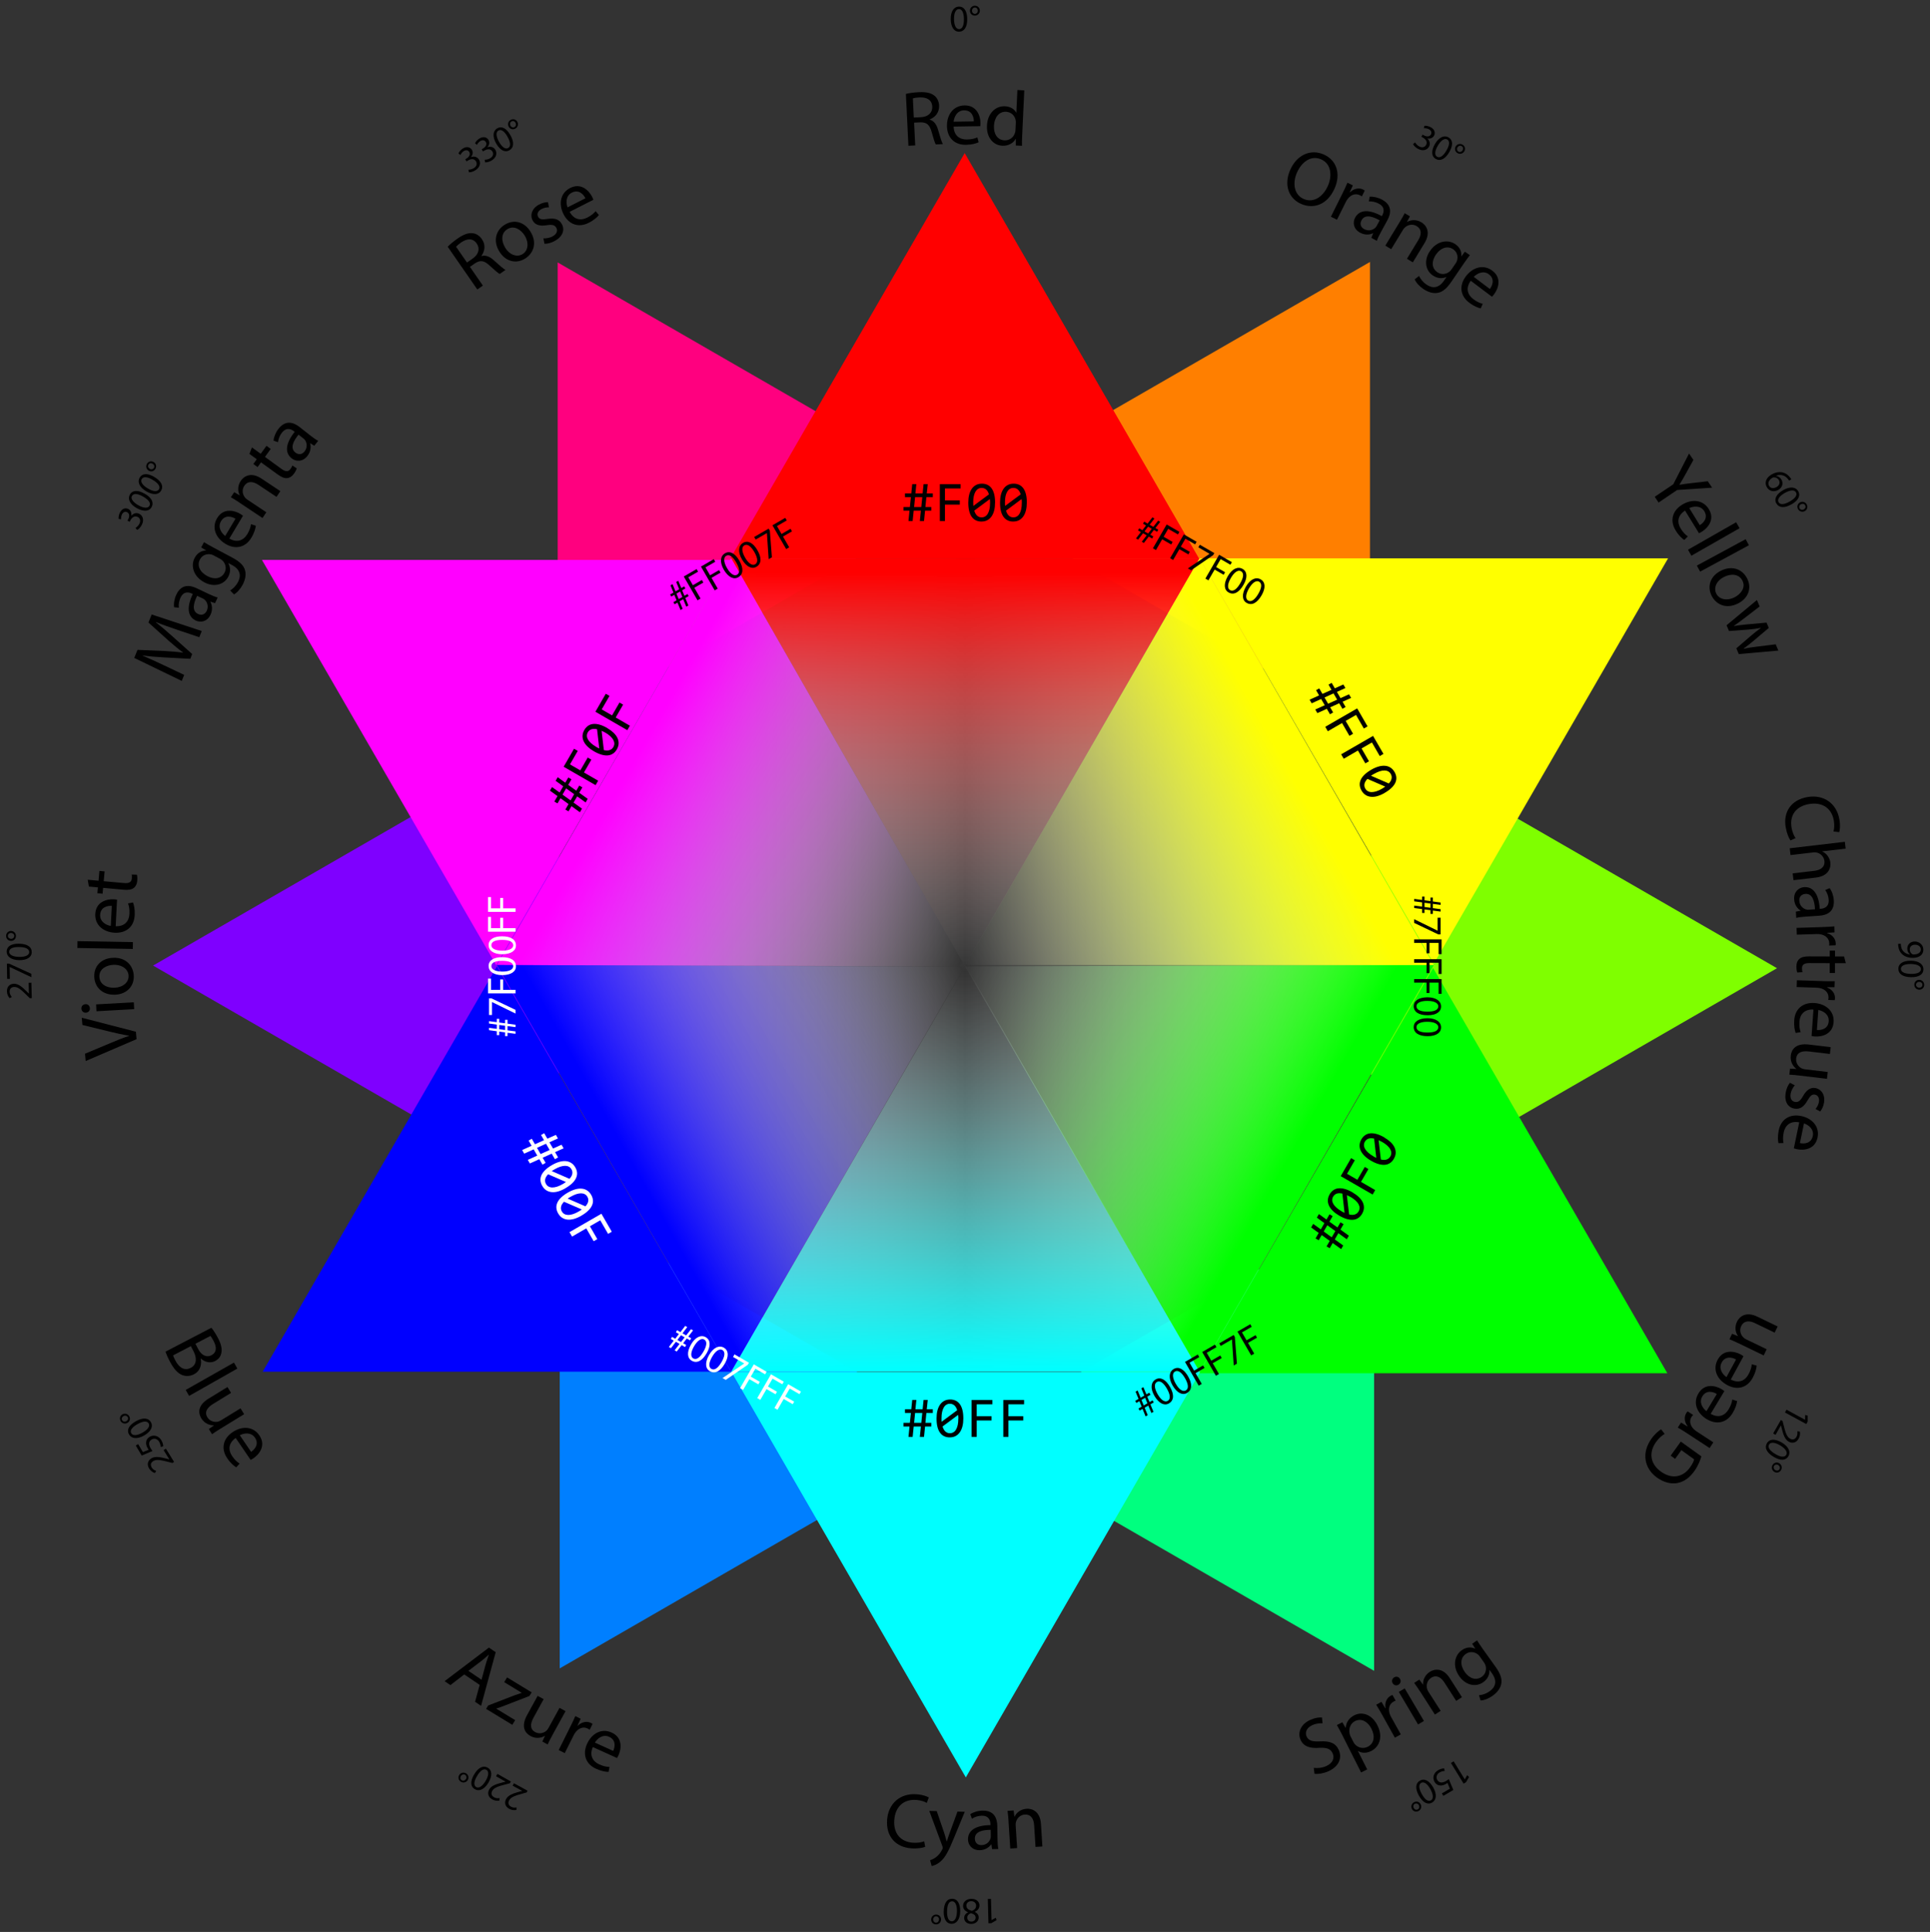 <?xml version="1.0" encoding="UTF-8"?><svg xmlns="http://www.w3.org/2000/svg" width="568.4" height="568.84" xmlns:xlink="http://www.w3.org/1999/xlink" viewBox="0 0 568.4 568.84"><rect x="0" y="0" width="568.4" height="568.84" fill="#333333" stroke="none"/><defs><linearGradient id="linear-gradient" x1="152.8" y1="284.14" x2="415.71" y2="284.14" gradientUnits="userSpaceOnUse"><stop offset="0" stop-color="#7f00ff"/><stop offset=".5" stop-color="#fff" stop-opacity="0"/><stop offset="1" stop-color="#7fff00"/></linearGradient><linearGradient id="linear-gradient-2" x1="284.2" y1="403.23" x2="284.42" y2="168.64" gradientUnits="userSpaceOnUse"><stop offset="0" stop-color="aqua"/><stop offset=".5" stop-color="#fff" stop-opacity="0"/><stop offset="1" stop-color="red"/></linearGradient><linearGradient id="linear-gradient-3" x1="380.65" y1="338.93" x2="184.81" y2="227.55" gradientUnits="userSpaceOnUse"><stop offset="0" stop-color="lime"/><stop offset=".5" stop-color="#fff" stop-opacity="0"/><stop offset="1" stop-color="#f0f"/></linearGradient><linearGradient id="linear-gradient-4" x1="184.74" y1="339.81" x2="381.38" y2="229.86" gradientUnits="userSpaceOnUse"><stop offset="0" stop-color="blue"/><stop offset=".5" stop-color="#fff" stop-opacity="0"/><stop offset="1" stop-color="#ff0"/></linearGradient></defs><g id="Layer_2"><ellipse cx="284.21" cy="284.54" rx="239.13" ry="238.8" fill="none"/><polygon points="164.24 77.27 164.24 215.06 283.73 146.17 164.24 77.27" fill="#ff007f"/><polygon points="403.84 216.18 403.84 353.97 523.34 285.08 403.84 216.18" fill="#7fff00"/><polygon points="164.84 353.45 164.84 491.24 284.33 422.34 164.84 353.45" fill="#007fff"/><polygon points="404.68 491.96 285.19 423.07 404.68 354.18 404.68 491.96" fill="#00ff7f"/><polygon points="164.57 353.2 45.08 284.3 164.57 215.41 164.57 353.2" fill="#7f00ff"/><polygon points="403.47 214.92 283.98 146.03 403.47 77.13 403.47 214.92" fill="#ff7f00"/><polygon points="284.11 45.08 215.12 164.4 353.1 164.4 284.11 45.08" fill="red"/><polygon points="422.06 285.01 353.07 404.34 491.05 404.34 422.06 285.01" fill="lime"/><polygon points="146.35 284.55 77.36 403.88 215.34 403.88 146.35 284.55" fill="blue"/><polygon points="284.44 523.34 215.45 404.01 353.43 404.01 284.44 523.34" fill="aqua"/><polygon points="146.14 284.2 77.15 164.87 215.13 164.87 146.14 284.2" fill="#f0f"/><polygon points="422.27 283.73 353.28 164.4 491.26 164.4 422.27 283.73" fill="#ff0"/><polygon points="353.29 164.4 215.33 164.4 146.35 284.14 215.33 403.88 353.29 403.88 422.27 284.14 353.29 164.4" fill="url(#linear-gradient)"/><polygon points="353.29 164.4 215.33 164.4 284.21 284.54 215.33 403.88 353.29 403.88 284.31 284.14 353.29 164.4" fill="url(#linear-gradient-2)"/><polygon points="284.21 284.54 215.33 164.4 146.35 284.14 284.21 284.54 353.29 403.88 422.27 284.14 284.21 284.54" fill="url(#linear-gradient-3)"/><polygon points="353.29 164.4 283.99 284.62 146.35 284.14 215.33 403.88 284.31 284.14 422.27 284.14 353.29 164.4" fill="url(#linear-gradient-4)"/></g><g id="Layer_6"><path d="M200.43,179.62l-.91-2.19-.85.49-.35-.61.94-.55-.67-1.62-.89.52-.35-.61.99-.57-.88-2.14.6-.35.89,2.13,1.08-.62-.88-2.14.61-.35.89,2.13.85-.49.35.61-.95.55.68,1.61.89-.52.35.61-.99.57.91,2.19-.62.36-.91-2.19-1.08.62.91,2.19-.62.36ZM200.97,175.78l-.67-1.62-1.08.62.67,1.62,1.08-.62Z"/><path d="M201.38,169.74l3.77-2.18.44.76-2.87,1.66,1.34,2.33,2.65-1.53.43.75-2.65,1.53,1.83,3.17-.9.52-4.04-7Z"/><path d="M206.44,166.82l3.77-2.18.44.76-2.87,1.66,1.34,2.33,2.65-1.53.43.75-2.65,1.53,1.83,3.17-.9.52-4.04-7Z"/><path d="M217.72,165.04c1.33,2.29,1.2,4.05-.29,4.92-1.32.76-2.93.04-4.24-2.18-1.31-2.26-1.05-4.08.32-4.87,1.42-.82,2.96-.02,4.21,2.13ZM214.11,167.26c1.01,1.76,2.13,2.44,2.96,1.96.94-.54.75-1.89-.24-3.61-.96-1.66-2.02-2.51-2.96-1.96-.8.46-.82,1.77.24,3.61Z"/><path d="M223.05,161.97c1.33,2.29,1.21,4.05-.29,4.92-1.32.76-2.93.04-4.24-2.18-1.31-2.26-1.05-4.07.32-4.87,1.42-.82,2.96-.02,4.21,2.13ZM219.44,164.19c1.01,1.76,2.13,2.44,2.96,1.96.93-.54.75-1.89-.24-3.61-.96-1.66-2.02-2.51-2.96-1.96-.8.46-.82,1.77.24,3.61Z"/><path d="M226.37,155.64l.35.6.61,7.85-.95.55-.52-7.66v-.02s-3.31,1.91-3.31,1.91l-.44-.76,4.26-2.46Z"/><path d="M227.49,154.66l3.77-2.18.44.76-2.87,1.66,1.34,2.33,2.65-1.53.43.75-2.65,1.53,1.83,3.17-.9.52-4.04-7Z"/><path d="M337.38,417.03l-.9-2.19-.85.49-.35-.61.95-.54-.67-1.62-.89.52-.35-.61.99-.57-.88-2.14.6-.35.89,2.13,1.08-.62-.88-2.14.61-.35.89,2.13.85-.49.35.61-.95.55.68,1.61.89-.52.35.61-.99.57.91,2.19-.62.36-.91-2.19-1.08.62.91,2.19-.62.36ZM337.92,413.19l-.67-1.62-1.08.62.67,1.62,1.08-.62Z"/><path d="M344.54,408.3c1.33,2.29,1.21,4.05-.29,4.92-1.32.76-2.92.04-4.24-2.18-1.31-2.26-1.05-4.07.32-4.87,1.42-.82,2.96-.02,4.21,2.13ZM340.94,410.52c1.01,1.76,2.13,2.44,2.96,1.96.93-.54.75-1.89-.24-3.61-.96-1.66-2.02-2.51-2.96-1.96-.8.46-.82,1.77.24,3.61Z"/><path d="M349.88,405.22c1.33,2.29,1.21,4.05-.29,4.92-1.32.76-2.93.04-4.24-2.18-1.31-2.26-1.05-4.07.32-4.87,1.42-.82,2.96-.02,4.21,2.13ZM346.27,407.44c1.01,1.76,2.13,2.44,2.96,1.96.93-.54.75-1.89-.24-3.61-.96-1.66-2.02-2.51-2.96-1.96-.8.46-.82,1.77.24,3.61Z"/><path d="M348.99,401l3.77-2.18.44.76-2.87,1.65,1.34,2.33,2.65-1.53.43.75-2.65,1.53,1.83,3.17-.9.52-4.04-7Z"/><path d="M354.05,398.08l3.77-2.18.44.76-2.87,1.65,1.34,2.33,2.65-1.53.43.75-2.65,1.53,1.83,3.17-.9.52-4.04-7Z"/><path d="M363.32,393.06l.35.6.61,7.85-.94.55-.52-7.66v-.02s-3.31,1.91-3.31,1.91l-.44-.76,4.26-2.46Z"/><path d="M364.44,392.08l3.77-2.18.44.76-2.87,1.65,1.34,2.33,2.65-1.53.43.75-2.65,1.53,1.83,3.17-.9.52-4.04-7Z"/><path d="M334.55,158.54l1.45-1.88-.85-.49.35-.61.95.55,1.07-1.39-.89-.52.35-.61.99.57,1.42-1.83.6.35-1.41,1.83,1.08.62,1.42-1.83.61.35-1.41,1.83.85.49-.35.61-.95-.55-1.06,1.4.89.52-.35.61-.99-.57-1.44,1.88-.62-.36,1.45-1.88-1.08-.62-1.45,1.88-.62-.36ZM338.14,157.08l1.07-1.39-1.08-.62-1.07,1.39,1.08.62Z"/><path d="M343.58,154.42l3.77,2.18-.44.76-2.87-1.65-1.34,2.33,2.65,1.53-.43.75-2.65-1.53-1.83,3.17-.9-.52,4.04-7Z"/><path d="M348.64,157.34l3.77,2.18-.44.76-2.87-1.65-1.34,2.33,2.65,1.53-.43.75-2.65-1.53-1.83,3.17-.9-.52,4.04-7Z"/><path d="M357.62,162.86l-.35.6-6.49,4.45-.95-.55,6.38-4.28v-.02s-3.29-1.91-3.29-1.91l.44-.76,4.26,2.46Z"/><path d="M359.03,163.34l3.77,2.18-.44.76-2.87-1.65-1.34,2.33,2.65,1.53-.43.75-2.65-1.53-1.83,3.17-.9-.52,4.04-7Z"/><path d="M366.21,172.22c-1.33,2.3-2.91,3.07-4.4,2.21-1.32-.76-1.5-2.51-.23-4.76,1.31-2.26,3-2.95,4.37-2.16,1.42.82,1.5,2.56.26,4.71ZM362.48,170.21c-1.01,1.76-1.05,3.06-.22,3.54.93.54,2.01-.29,3.01-2.02.96-1.66,1.16-3,.22-3.54-.8-.46-1.95.18-3.01,2.02Z"/><path d="M371.54,175.3c-1.33,2.3-2.91,3.07-4.4,2.21-1.32-.76-1.5-2.51-.23-4.76,1.31-2.26,3-2.95,4.37-2.16,1.42.82,1.5,2.56.26,4.71ZM367.81,173.29c-1.01,1.76-1.05,3.06-.22,3.54.93.54,2.01-.29,3.01-2.02.96-1.66,1.16-3,.22-3.54-.8-.46-1.94.18-3.01,2.02Z"/><path d="M196.97,396.61l1.45-1.88-.85-.49.35-.61.95.55,1.07-1.39-.89-.52.35-.61.99.57,1.41-1.83.6.35-1.4,1.83,1.08.62,1.42-1.83.61.35-1.4,1.83.85.49-.35.61-.95-.55-1.06,1.4.89.52-.35.61-.99-.57-1.45,1.88-.62-.36,1.45-1.88-1.08-.62-1.45,1.88-.62-.36ZM200.57,395.15l1.07-1.39-1.08-.62-1.07,1.39,1.08.62Z" fill="#fff"/><path d="M208.12,398.44c-1.33,2.3-2.91,3.07-4.4,2.21-1.32-.76-1.5-2.51-.23-4.76,1.31-2.26,3-2.95,4.37-2.16,1.42.82,1.5,2.56.26,4.71ZM204.39,396.43c-1.01,1.75-1.05,3.06-.22,3.54.93.54,2.01-.29,3.01-2.02.96-1.66,1.16-3,.22-3.54-.8-.46-1.94.18-3.01,2.02Z" fill="#fff"/><path d="M213.45,401.52c-1.33,2.3-2.91,3.07-4.4,2.21-1.32-.76-1.5-2.51-.23-4.76,1.31-2.26,3-2.95,4.37-2.16,1.42.82,1.5,2.56.26,4.71ZM209.72,399.51c-1.01,1.75-1.05,3.06-.22,3.54.93.54,2.01-.29,3.01-2.02.96-1.66,1.16-3,.22-3.54-.8-.46-1.95.18-3.01,2.02Z" fill="#fff"/><path d="M220.58,401.24l-.35.6-6.49,4.45-.95-.54,6.38-4.28v-.02s-3.29-1.91-3.29-1.91l.44-.76,4.26,2.46Z" fill="#fff"/><path d="M222,401.72l3.77,2.18-.44.76-2.87-1.66-1.34,2.33,2.65,1.53-.43.75-2.65-1.53-1.83,3.17-.9-.52,4.04-7Z" fill="#fff"/><path d="M227.06,404.64l3.77,2.18-.44.76-2.87-1.66-1.34,2.33,2.65,1.53-.43.75-2.65-1.53-1.83,3.17-.9-.52,4.04-7Z" fill="#fff"/><path d="M232.12,407.56l3.77,2.18-.44.76-2.87-1.66-1.34,2.33,2.65,1.53-.43.75-2.65-1.53-1.83,3.17-.9-.52,4.04-7Z" fill="#fff"/><path d="M416.48,264.67l2.35.31v-.98h.71v1.09l1.74.23v-1.03h.71v1.14l2.29.31v.7l-2.29-.3v1.25l2.29.31v.71l-2.29-.3v.98h-.71v-1.09l-1.74-.22v1.03h-.71v-1.14l-2.35-.31v-.72l2.35.31v-1.25l-2.35-.31v-.72ZM419.54,267.06l1.74.23v-1.25l-1.74-.23v1.25Z"/><path d="M424.27,275.12h-.7l-7.1-3.39v-1.09l6.9,3.38h.02v-3.81h.88v4.92Z"/><path d="M424.56,276.59v4.35h-.88v-3.31h-2.69v3.06h-.86v-3.06h-3.66v-1.04h8.08Z"/><path d="M424.56,282.43v4.35h-.88v-3.31h-2.69v3.06h-.86v-3.06h-3.66v-1.04h8.08Z"/><path d="M424.56,288.28v4.35h-.88v-3.31h-2.69v3.06h-.86v-3.06h-3.66v-1.04h8.08Z"/><path d="M420.46,298.93c-2.65,0-4.11-.98-4.11-2.71,0-1.52,1.43-2.55,4.01-2.58,2.61,0,4.05,1.13,4.05,2.71s-1.46,2.58-3.95,2.58ZM420.34,294.7c-2.03,0-3.18.62-3.18,1.58,0,1.08,1.26,1.59,3.25,1.59s3.18-.49,3.18-1.58c0-.92-1.13-1.59-3.25-1.59Z"/><path d="M420.46,305.09c-2.65,0-4.11-.98-4.11-2.71,0-1.52,1.43-2.55,4.01-2.58,2.61,0,4.05,1.13,4.05,2.71s-1.46,2.58-3.95,2.58ZM420.34,300.85c-2.03,0-3.18.62-3.18,1.58,0,1.08,1.26,1.59,3.25,1.59s3.18-.49,3.18-1.58c0-.92-1.13-1.59-3.25-1.59Z"/><path d="M151.82,304.4l-2.35-.31v.98h-.71v-1.09l-1.74-.23v1.03h-.71v-1.14l-2.29-.31v-.7l2.29.3v-1.25l-2.29-.31v-.71l2.29.3v-.98h.71v1.09l1.74.22v-1.03h.71v1.14l2.35.31v.72l-2.35-.31v1.25l2.35.31v.72ZM148.76,302.02l-1.74-.23v1.25l1.74.23v-1.25Z" fill="#fff"/><path d="M144.02,293.95h.7l7.1,3.39v1.09l-6.9-3.38h-.02v3.81h-.88v-4.92Z" fill="#fff"/><path d="M143.74,292.49v-4.35h.88v3.31h2.69v-3.06h.86v3.06h3.66v1.04h-8.08Z" fill="#fff"/><path d="M147.84,281.83c2.65,0,4.11.98,4.11,2.71,0,1.52-1.43,2.55-4.01,2.58-2.61,0-4.05-1.13-4.05-2.71s1.46-2.58,3.95-2.58ZM147.96,286.07c2.03,0,3.18-.62,3.18-1.58,0-1.08-1.26-1.59-3.25-1.59s-3.18.49-3.18,1.58c0,.92,1.13,1.59,3.25,1.59Z" fill="#fff"/><path d="M147.84,275.68c2.65,0,4.11.98,4.11,2.71,0,1.52-1.43,2.55-4.01,2.58-2.61,0-4.05-1.13-4.05-2.71s1.46-2.58,3.95-2.58ZM147.96,279.91c2.03,0,3.18-.62,3.18-1.58,0-1.08-1.26-1.59-3.25-1.59s-3.18.49-3.18,1.58c0,.92,1.13,1.59,3.25,1.59Z" fill="#fff"/><path d="M143.74,274.33v-4.35h.88v3.31h2.69v-3.06h.86v3.06h3.66v1.04h-8.08Z" fill="#fff"/><path d="M143.74,268.49v-4.35h.88v3.31h2.69v-3.06h.86v3.06h3.66v1.04h-8.08Z" fill="#fff"/><path d="M274.29,150.36h-1.85l-.31,3.05h-1.23l.31-3.05h-2.12l-.31,3.05h-1.23l.31-3.05h-1.77v-1.08h1.88l.3-2.91h-1.75v-1.08h1.86l.28-2.74h1.21l-.27,2.74h2.12l.28-2.74h1.23l-.29,2.74h1.78v1.08h-1.89l-.29,2.91h1.74v1.08ZM271.33,149.28l.29-2.91h-2.12l-.29,2.91h2.12Z"/><path d="M282.91,143.82h-4.61v3.52h4.37v1.24h-4.37v4.83h-1.51v-10.85h6.12v1.26Z"/><path d="M293.05,147.99c0,.83-.08,1.59-.25,2.27s-.42,1.27-.76,1.76c-.34.49-.76.87-1.26,1.14s-1.09.4-1.76.4c-.58,0-1.11-.11-1.58-.33s-.88-.55-1.22-1.01c-.34-.45-.6-1.03-.78-1.73-.18-.7-.27-1.54-.27-2.5,0-.83.08-1.59.25-2.28.17-.69.42-1.27.76-1.76.33-.49.75-.87,1.26-1.14.5-.27,1.09-.4,1.76-.4.58,0,1.11.11,1.59.33s.88.56,1.22,1.01c.34.46.6,1.04.78,1.74.18.7.27,1.54.27,2.5ZM286.63,147.94c0,.17,0,.34,0,.52,0,.17.01.34.03.5l4.59-3.4c-.08-.28-.19-.54-.31-.77-.13-.23-.28-.43-.46-.6s-.38-.3-.61-.39c-.23-.09-.48-.14-.76-.14-.38,0-.72.09-1.03.27-.31.18-.57.46-.79.82-.21.36-.38.81-.5,1.34-.12.53-.17,1.15-.17,1.85ZM291.59,148.04c0-.19,0-.37-.02-.56s-.03-.37-.05-.54l-4.59,3.41c.08.29.19.55.32.8.13.24.28.45.46.63.18.17.38.31.61.41s.49.14.79.14c.38,0,.72-.09,1.02-.27.31-.18.57-.45.78-.81.22-.36.38-.81.5-1.34.12-.53.17-1.15.17-1.86Z"/><path d="M302.4,147.99c0,.83-.08,1.59-.25,2.27s-.42,1.27-.76,1.76c-.34.49-.76.87-1.26,1.14s-1.09.4-1.76.4c-.58,0-1.11-.11-1.58-.33s-.88-.55-1.22-1.01c-.34-.45-.6-1.03-.78-1.73-.18-.7-.27-1.54-.27-2.5,0-.83.08-1.59.25-2.28.17-.69.42-1.27.76-1.76.33-.49.75-.87,1.26-1.14.5-.27,1.09-.4,1.76-.4.58,0,1.11.11,1.59.33s.88.56,1.22,1.01c.34.46.6,1.04.78,1.74.18.7.27,1.54.27,2.5ZM295.98,147.94c0,.17,0,.34,0,.52,0,.17.01.34.03.5l4.59-3.4c-.08-.28-.19-.54-.31-.77-.13-.23-.28-.43-.46-.6s-.38-.3-.61-.39c-.23-.09-.48-.14-.76-.14-.38,0-.72.09-1.03.27-.31.18-.57.46-.79.82-.21.36-.38.81-.5,1.34-.12.53-.17,1.15-.17,1.85ZM300.94,148.04c0-.19,0-.37-.02-.56s-.03-.37-.05-.54l-4.59,3.41c.08.29.19.55.32.8.13.24.28.45.46.63.18.17.38.31.61.41s.49.14.79.14c.38,0,.72-.09,1.02-.27.31-.18.57-.45.78-.81.22-.36.38-.81.5-1.34.12-.53.17-1.15.17-1.86Z"/><path d="M395.69,360.44l-.92,1.6,2.48,1.79-.61,1.06-2.48-1.79-1.06,1.83,2.49,1.79-.61,1.06-2.49-1.79-.88,1.53-.93-.54.94-1.62-2.37-1.71-.88,1.52-.93-.54.93-1.61-2.23-1.61.61-1.05,2.24,1.61,1.06-1.84-2.23-1.61.61-1.06,2.23,1.62.89-1.55.93.54-.95,1.64,2.37,1.7.87-1.51.93.54ZM393.27,362.47l-2.37-1.71-1.06,1.84,2.37,1.71,1.06-1.84Z"/><path d="M398.34,351.1c.72.42,1.33.86,1.84,1.35.51.49.89,1,1.15,1.53.26.54.37,1.09.36,1.66-.02.57-.2,1.14-.53,1.73-.29.5-.65.91-1.08,1.21-.43.3-.92.49-1.48.55-.56.07-1.19,0-1.89-.19-.7-.19-1.47-.53-2.3-1.01-.72-.42-1.33-.87-1.84-1.36-.51-.49-.89-1-1.15-1.54s-.38-1.09-.36-1.66c.02-.57.2-1.14.53-1.72.29-.5.65-.91,1.08-1.21.43-.3.92-.49,1.49-.55s1.2,0,1.9.19,1.47.53,2.3,1.01ZM395.08,356.64c.15.09.3.17.45.25.15.08.3.16.45.22l-.64-5.67c-.29-.07-.56-.11-.83-.11s-.51.03-.75.09c-.23.07-.45.18-.64.33s-.36.35-.5.59c-.19.33-.28.67-.28,1.03,0,.36.11.72.32,1.09.21.37.51.74.92,1.1.4.37.91.73,1.52,1.08ZM397.65,352.39c-.16-.09-.33-.18-.5-.26-.17-.08-.33-.16-.49-.23l.66,5.68c.29.07.57.11.85.12.27.01.53-.02.77-.09.24-.07.46-.18.66-.33.2-.15.37-.35.52-.61.19-.33.28-.67.28-1.03,0-.36-.11-.72-.31-1.09-.2-.37-.51-.73-.91-1.1-.41-.37-.91-.73-1.52-1.08Z"/><path d="M399.01,341.62l-2.3,3.99,3.05,1.76,2.18-3.78,1.07.62-2.18,3.78,4.18,2.42-.76,1.31-9.4-5.42,3.06-5.3,1.09.63Z"/><path d="M407.69,334.92c.72.42,1.33.87,1.84,1.35s.89,1,1.15,1.53c.26.54.37,1.09.36,1.66-.02.57-.2,1.14-.53,1.73-.29.5-.65.91-1.08,1.21-.43.3-.92.49-1.48.55-.56.07-1.19,0-1.89-.19-.7-.19-1.47-.53-2.3-1.01-.72-.41-1.33-.87-1.84-1.36s-.89-1-1.15-1.54c-.26-.53-.38-1.09-.36-1.66.02-.57.2-1.15.53-1.73.29-.5.65-.91,1.08-1.21.43-.3.92-.49,1.49-.55.56-.06,1.2,0,1.9.19.7.19,1.47.53,2.3,1.01ZM404.43,340.45c.15.09.3.17.45.25.15.08.3.16.45.22l-.64-5.67c-.29-.07-.56-.11-.83-.11-.26,0-.51.03-.75.09-.23.07-.45.18-.64.33s-.36.35-.5.59c-.19.33-.28.67-.28,1.02,0,.36.11.72.32,1.09.21.37.51.74.92,1.1.4.37.91.73,1.52,1.08ZM407,336.21c-.16-.09-.33-.18-.5-.26-.17-.08-.33-.16-.49-.23l.66,5.68c.29.07.57.11.85.12.27.01.53-.02.77-.09s.46-.18.66-.33c.2-.15.37-.35.52-.61.19-.33.28-.67.28-1.02,0-.36-.11-.72-.31-1.09-.2-.37-.51-.73-.91-1.1-.41-.37-.91-.73-1.52-1.08Z"/><path d="M171.52,231.82l-.93,1.6,2.49,1.79-.61,1.06-2.49-1.79-1.06,1.83,2.48,1.79-.61,1.06-2.48-1.79-.88,1.53-.93-.54.94-1.62-2.37-1.71-.88,1.52-.93-.54.93-1.61-2.23-1.61.61-1.05,2.24,1.61,1.06-1.84-2.23-1.61.61-1.06,2.23,1.62.89-1.54.93.54-.95,1.64,2.37,1.71.87-1.51.93.54ZM169.1,233.84l-2.37-1.71-1.06,1.84,2.37,1.7,1.06-1.84Z"/><path d="M170.16,221.08l-2.3,3.99,3.05,1.76,2.18-3.78,1.07.62-2.18,3.78,4.18,2.42-.76,1.31-9.4-5.42,3.06-5.3,1.09.63Z"/><path d="M178.84,214.38c.72.42,1.33.87,1.84,1.35.51.49.89,1,1.15,1.53.26.54.37,1.09.36,1.66-.02.57-.2,1.14-.53,1.73-.29.5-.65.91-1.08,1.21-.43.3-.92.49-1.48.55-.56.07-1.19,0-1.89-.19-.7-.19-1.47-.53-2.3-1.01-.72-.42-1.33-.87-1.84-1.36-.51-.49-.89-1-1.15-1.54-.26-.54-.38-1.09-.36-1.66s.2-1.14.53-1.72c.29-.5.65-.91,1.08-1.21.43-.3.92-.49,1.49-.55.56-.06,1.2,0,1.9.19s1.47.53,2.3,1.01ZM175.59,219.92c.15.09.3.17.45.25.15.08.3.16.45.22l-.65-5.67c-.29-.07-.56-.11-.83-.11-.26,0-.51.03-.75.09-.23.07-.45.18-.64.33-.2.15-.36.35-.5.59-.19.33-.28.67-.28,1.02,0,.36.11.72.32,1.09s.51.74.92,1.1c.4.37.91.73,1.52,1.08ZM178.16,215.67c-.16-.09-.33-.18-.49-.26-.17-.08-.33-.16-.49-.23l.66,5.68c.29.07.57.11.85.12.27.01.53-.02.77-.09.24-.07.46-.18.66-.33.2-.15.37-.35.52-.61.19-.33.28-.67.28-1.02s-.11-.72-.31-1.09c-.2-.37-.51-.73-.91-1.1-.4-.37-.91-.73-1.52-1.08Z"/><path d="M179.51,204.89l-2.3,3.99,3.05,1.76,2.18-3.78,1.07.62-2.18,3.78,4.18,2.42-.76,1.31-9.4-5.42,3.06-5.3,1.09.63Z"/><path d="M391.69,210.31l-.93-1.6-2.79,1.26-.61-1.06,2.79-1.26-1.06-1.83-2.79,1.26-.61-1.06,2.79-1.26-.88-1.53.93-.54.94,1.62,2.67-1.19-.88-1.52.93-.54.93,1.61,2.51-1.13.61,1.05-2.51,1.13,1.06,1.84,2.51-1.12.62,1.06-2.52,1.12.89,1.55-.93.54-.95-1.64-2.66,1.2.87,1.51-.93.54ZM391.14,207.21l2.66-1.2-1.06-1.84-2.66,1.2,1.06,1.84Z"/><path d="M401.66,214.5l-2.3-3.99-3.05,1.76,2.18,3.78-1.07.62-2.18-3.78-4.18,2.42-.76-1.31,9.4-5.42,3.06,5.3-1.09.63Z"/><path d="M406.34,222.6l-2.3-3.99-3.05,1.76,2.18,3.78-1.07.62-2.18-3.78-4.18,2.42-.76-1.31,9.4-5.42,3.06,5.3-1.09.63Z"/><path d="M407.8,233.47c-.72.42-1.42.72-2.09.92-.67.2-1.31.27-1.9.22-.59-.05-1.13-.22-1.61-.52-.48-.3-.89-.74-1.23-1.33-.29-.5-.46-1.02-.51-1.54s.04-1.04.26-1.56c.22-.52.59-1.03,1.11-1.54.52-.51,1.19-1,2.03-1.49.72-.42,1.42-.72,2.1-.92s1.31-.27,1.91-.23,1.13.22,1.61.52c.48.3.89.74,1.23,1.32.29.5.46,1.02.51,1.54.05.52-.04,1.04-.27,1.56s-.6,1.04-1.12,1.54c-.52.51-1.19,1.01-2.03,1.49ZM407.03,232.22c.16-.09.32-.19.48-.3.15-.1.3-.21.45-.31l-5.25-2.27c-.21.22-.38.44-.53.67-.15.23-.25.47-.31.71-.06.24-.08.49-.04.74.03.25.12.5.27.75.19.33.44.58.75.75s.68.27,1.1.27c.42,0,.89-.07,1.41-.24.52-.17,1.09-.42,1.69-.78ZM404.63,227.88c-.15.09-.3.17-.44.26-.15.09-.29.18-.42.27l5.24,2.28c.2-.21.37-.43.51-.66.14-.23.24-.46.29-.7.06-.24.07-.48.04-.72-.03-.24-.12-.49-.26-.73-.19-.33-.44-.58-.75-.75s-.68-.26-1.1-.27-.89.08-1.41.24c-.52.17-1.08.43-1.69.78Z"/><path d="M274.29,420.02h-1.85l-.31,3.05h-1.23l.31-3.05h-2.12l-.31,3.05h-1.23l.31-3.05h-1.77v-1.08h1.88l.3-2.91h-1.75v-1.08h1.86l.28-2.74h1.21l-.27,2.74h2.12l.28-2.74h1.23l-.29,2.74h1.78v1.08h-1.89l-.29,2.91h1.74v1.08ZM271.33,418.94l.29-2.91h-2.12l-.29,2.91h2.12Z"/><path d="M283.71,417.65c0,.83-.08,1.59-.25,2.27s-.42,1.27-.76,1.76c-.34.49-.76.87-1.26,1.14-.5.27-1.09.4-1.76.4-.58,0-1.11-.11-1.59-.33s-.88-.55-1.22-1.01c-.34-.45-.6-1.03-.78-1.73s-.27-1.54-.27-2.5c0-.83.08-1.59.25-2.28.17-.69.42-1.27.76-1.76.33-.49.75-.87,1.26-1.14s1.09-.4,1.76-.4c.58,0,1.11.11,1.59.33s.88.56,1.22,1.01c.34.46.6,1.04.78,1.74s.27,1.54.27,2.5ZM277.28,417.6c0,.17,0,.34,0,.52,0,.17.01.34.03.5l4.59-3.4c-.08-.28-.19-.54-.32-.77s-.28-.43-.46-.6-.38-.3-.61-.39c-.23-.09-.48-.14-.76-.14-.38,0-.72.09-1.02.27-.31.18-.57.46-.78.82s-.38.81-.5,1.34-.17,1.15-.17,1.85ZM282.25,417.7c0-.19,0-.37-.02-.56-.01-.19-.03-.37-.05-.54l-4.59,3.41c.08.29.19.55.32.8.13.24.28.45.46.63.18.17.38.31.61.41.23.1.49.14.78.14.38,0,.72-.09,1.02-.27.31-.18.57-.45.78-.81s.38-.81.5-1.34.17-1.15.17-1.86Z"/><path d="M292.26,413.48h-4.61v3.52h4.37v1.24h-4.37v4.83h-1.51v-10.85h6.12v1.26Z"/><path d="M301.6,413.48h-4.61v3.52h4.37v1.24h-4.37v4.83h-1.51v-10.85h6.12v1.26Z"/><path d="M159.76,342.91l-.92-1.6-2.79,1.26-.61-1.06,2.79-1.26-1.06-1.83-2.79,1.26-.61-1.06,2.79-1.26-.88-1.53.93-.54.94,1.62,2.67-1.19-.88-1.52.93-.54.93,1.61,2.51-1.12.61,1.05-2.51,1.13,1.06,1.84,2.51-1.12.61,1.06-2.52,1.12.89,1.55-.93.54-.95-1.64-2.66,1.2.87,1.51-.93.54ZM159.21,339.8l2.66-1.2-1.06-1.84-2.66,1.2,1.06,1.84Z" fill="#fff"/><path d="M166.52,349.87c-.72.42-1.42.72-2.09.92-.67.2-1.31.27-1.9.22-.59-.05-1.13-.22-1.61-.52s-.89-.74-1.23-1.33c-.29-.5-.46-1.02-.51-1.54-.05-.52.04-1.04.26-1.56.22-.52.6-1.03,1.11-1.54.52-.51,1.19-1.01,2.03-1.49.72-.42,1.42-.72,2.1-.92.68-.2,1.31-.27,1.91-.23.59.04,1.13.22,1.61.52.48.3.89.74,1.23,1.32.29.5.46,1.02.51,1.54.05.52-.04,1.04-.27,1.56-.23.52-.6,1.04-1.12,1.54-.52.51-1.19,1.01-2.03,1.49ZM165.75,348.63c.16-.09.32-.19.47-.3s.3-.21.45-.31l-5.25-2.27c-.21.22-.39.44-.53.67-.15.23-.25.47-.31.71-.06.24-.08.49-.04.74.03.25.12.5.27.75.19.33.44.58.75.75.31.17.68.27,1.1.27.42,0,.89-.07,1.41-.24.52-.17,1.09-.42,1.69-.78ZM163.35,344.28c-.15.09-.3.17-.44.26-.15.09-.29.18-.42.27l5.23,2.28c.2-.21.37-.43.51-.66.14-.23.23-.46.29-.7.06-.24.07-.48.04-.72-.03-.24-.12-.49-.26-.73-.19-.33-.44-.58-.75-.75-.31-.18-.68-.26-1.1-.27-.42,0-.89.08-1.41.24-.52.17-1.08.43-1.69.78Z" fill="#fff"/><path d="M171.2,357.96c-.72.42-1.42.72-2.09.92-.68.2-1.31.27-1.9.23-.59-.05-1.13-.22-1.61-.52-.48-.3-.89-.74-1.23-1.33-.29-.5-.46-1.02-.51-1.54-.05-.52.04-1.04.26-1.56.22-.52.59-1.03,1.11-1.54.52-.51,1.19-1.01,2.03-1.49.72-.42,1.42-.72,2.1-.92.68-.2,1.31-.27,1.91-.23.59.04,1.13.22,1.61.52s.89.74,1.23,1.32c.29.5.46,1.02.51,1.54.05.52-.04,1.04-.27,1.56-.23.52-.6,1.04-1.12,1.54-.52.51-1.19,1-2.03,1.49ZM170.42,356.72c.16-.09.32-.19.48-.3.15-.11.3-.21.45-.31l-5.25-2.27c-.21.22-.38.44-.53.67-.15.23-.25.47-.31.71s-.08.49-.05.74c.03.25.12.5.27.75.19.33.44.58.75.75.31.17.68.26,1.1.27.42,0,.89-.07,1.41-.24.52-.17,1.09-.42,1.69-.78ZM168.03,352.38c-.15.09-.3.17-.44.26-.15.09-.29.18-.42.27l5.24,2.28c.2-.21.37-.43.51-.66.14-.23.23-.46.29-.7s.07-.48.04-.72c-.03-.24-.12-.49-.26-.73-.19-.33-.44-.58-.75-.75-.31-.18-.68-.26-1.1-.27-.42,0-.89.08-1.41.24-.52.17-1.08.43-1.69.78Z" fill="#fff"/><path d="M179.08,363.29l-2.3-3.99-3.05,1.76,2.18,3.78-1.07.62-2.18-3.78-4.18,2.42-.76-1.31,9.4-5.42,3.06,5.3-1.09.63Z" fill="#fff"/></g><g id="Layer_4"><ellipse cx="284.21" cy="285.87" rx="245.11" ry="243.45" fill="none"/><path d="M266.78,27.65c1.01-.26,2.46-.44,3.85-.51,2.15-.1,3.56.22,4.57,1.04.82.65,1.31,1.69,1.37,2.88.1,2.04-1.13,3.46-2.75,4.1v.07c1.23.35,2,1.42,2.45,3.01.61,2.14,1.06,3.61,1.41,4.19l-2.08.1c-.28-.42-.69-1.74-1.22-3.65-.57-2.11-1.44-2.88-3.27-2.86l-1.9.09.33,6.71-2.01.1-.74-15.28ZM269.13,34.61l2.06-.1c2.15-.1,3.46-1.34,3.37-3.11-.1-2-1.6-2.8-3.73-2.72-.97.05-1.66.17-1.98.28l.27,5.65Z"/><path d="M280.85,37.27c.09,2.74,1.87,3.83,3.9,3.8,1.46-.02,2.33-.29,3.09-.62l.37,1.44c-.71.33-1.93.72-3.72.75-3.45.05-5.55-2.17-5.6-5.52-.05-3.36,1.9-6.03,5.16-6.08,3.66-.06,4.68,3.12,4.71,5.17,0,.41-.03.74-.05.94l-7.87.12ZM286.8,35.73c0-1.29-.58-3.28-2.88-3.24-2.06.03-2.93,1.93-3.07,3.34l5.95-.09Z"/><path d="M301.66,26.61l-.63,13.44c-.05.99-.08,2.12-.04,2.88l-1.83-.09v-1.93s-.05,0-.05,0c-.68,1.21-2.09,2.09-3.92,2-2.71-.13-4.68-2.5-4.52-5.88.15-3.7,2.57-5.87,5.3-5.74,1.71.08,2.83.94,3.3,1.86h.05s.31-6.64.31-6.64l2.04.1ZM299.17,36.24c.01-.25,0-.6-.05-.85-.24-1.3-1.3-2.41-2.83-2.48-2.11-.1-3.44,1.68-3.56,4.14-.11,2.25.92,4.17,3.11,4.27,1.37.06,2.66-.77,3.1-2.27.08-.27.12-.55.13-.87l.09-1.93Z"/><ellipse cx="284.21" cy="282.55" rx="245.11" ry="243.45" fill="none"/><path d="M487.34,146.27l5.45-3.68,4.65-9.06,1.28,1.89-2.32,4.21c-.64,1.15-1.16,2.06-1.79,3.07l.03.04c1.08-.21,2.22-.33,3.52-.49l4.79-.55,1.28,1.89-10.29.68-5.47,3.7-1.13-1.68Z"/><path d="M496.26,150.34c-2.3,1.47-2.35,3.55-1.29,5.28.76,1.23,1.43,1.84,2.11,2.32l-1.05,1.05c-.65-.44-1.6-1.28-2.53-2.79-1.8-2.92-.95-5.84,1.9-7.6,2.86-1.76,6.15-1.47,7.85,1.29,1.91,3.09-.31,5.59-2.05,6.67-.35.22-.65.35-.84.44l-4.1-6.66ZM500.6,154.63c1.11-.66,2.52-2.18,1.33-4.11-1.07-1.74-3.15-1.52-4.43-.92l3.1,5.03Z"/><path d="M511.31,153.77l1,1.76-14.18,8.09-1-1.76,14.18-8.09Z"/><path d="M514.11,158.76l.96,1.78-14.37,7.77-.96-1.78,14.37-7.77Z"/><path d="M511.81,177.71c-3.69,1.83-6.56.06-7.75-2.35-1.33-2.7-.39-5.76,2.77-7.32,3.34-1.65,6.38-.43,7.74,2.33,1.42,2.87.29,5.83-2.76,7.34ZM507.79,169.84c-2.19,1.08-3.21,3.15-2.34,4.93.86,1.73,3.13,2.22,5.37,1.11,1.69-.84,3.42-2.74,2.36-4.88-1.06-2.14-3.5-2.09-5.39-1.16Z"/><path d="M518.24,178.56l-4.64,3.56c-1.02.78-1.96,1.5-2.94,2.14l.03.06c1.14-.21,2.38-.33,3.63-.46l5.94-.54.66,1.57-4.45,3.76c-1.07.9-2.02,1.65-2.96,2.33l.03.06c1.11-.27,2.31-.45,3.66-.62l5.76-.71.78,1.84-11.65,1.03-.72-1.69,4.23-3.64c.99-.84,1.88-1.57,2.98-2.33l-.02-.04c-1.34.26-2.53.4-3.78.5l-5.57.41-.72-1.69,8.94-7.43.81,1.91Z"/><ellipse cx="284.21" cy="282.55" rx="263.06" ry="261.28" transform="translate(-48.69 59.42) rotate(-11)" fill="none"/><path d="M501.07,428.81c-.26.92-.87,2.66-2.09,4.36-1.37,1.91-2.98,3.12-5.04,3.51-1.82.33-3.99-.21-5.95-1.62-3.74-2.72-4.63-7.27-1.6-11.48,1.05-1.46,2.18-2.37,2.83-2.72l1.04,1.34c-.78.46-1.63,1.12-2.54,2.39-2.2,3.06-1.73,6.43,1.42,8.7,3.19,2.3,6.46,1.73,8.57-1.2.76-1.06,1.14-1.9,1.22-2.41l-3.75-2.7-1.84,2.56-1.31-.94,2.98-4.14,6.05,4.35Z"/><path d="M497.08,422.16c-1.1-.72-2.05-1.32-2.96-1.82l.97-1.48,1.87,1.14.05-.08c-.97-1.24-1.1-2.78-.35-3.91.13-.19.23-.32.37-.44l1.6,1.04c-.15.15-.28.31-.44.54-.78,1.19-.43,2.63.69,3.7.21.19.45.4.74.59l4.97,3.25-1.1,1.67-6.41-4.19Z"/><path d="M503.79,416.28c2.37,1.38,4.23.46,5.28-1.27.75-1.24.98-2.12,1.1-2.93l1.42.45c-.09.78-.41,2.01-1.32,3.53-1.77,2.93-4.76,3.52-7.63,1.79-2.88-1.74-4.12-4.8-2.44-7.57,1.88-3.11,5.11-2.29,6.87-1.23.36.21.61.42.77.55l-4.04,6.7ZM505.62,410.45c-1.09-.69-3.09-1.25-4.27.7-1.06,1.75.09,3.5,1.21,4.36l3.06-5.06Z"/><path d="M509.72,406.19c2.43,1.26,4.25.27,5.22-1.51.69-1.27.89-2.16.97-2.98l1.44.39c-.06.78-.32,2.03-1.16,3.58-1.64,3.01-4.59,3.74-7.54,2.13-2.95-1.6-4.33-4.6-2.78-7.45,1.73-3.19,5-2.52,6.8-1.54.36.2.62.39.8.51l-3.73,6.87ZM511.28,400.28c-1.12-.63-3.14-1.11-4.23.9-.98,1.8.25,3.49,1.41,4.3l2.82-5.19Z"/><path d="M512.09,395.56c-1.04-.5-1.9-.89-2.75-1.23l.78-1.62,1.71.7.02-.04c-.71-.96-1.09-2.57-.29-4.22.67-1.39,2.54-3.14,5.98-1.48l5.99,2.89-.88,1.82-5.78-2.79c-1.62-.78-3.25-.83-4.08.89-.58,1.2-.18,2.54.69,3.35.19.19.48.38.79.53l6.03,2.91-.88,1.82-7.31-3.53Z"/><ellipse cx="284.21" cy="282.55" rx="261.28" ry="263.06" transform="translate(-62.27 483.94) rotate(-75)" fill="none"/><path d="M62.26,390.95c.57.69,1.33,1.85,1.97,3.09.92,1.77,1.21,3.08.96,4.29-.16.99-.75,1.84-1.83,2.41-1.33.69-2.95.42-4.23-.75l-.04.02c.35,1.48.07,3.57-1.97,4.63-1.18.62-2.32.61-3.36.27-1.38-.5-2.59-1.84-3.76-4.08-.64-1.22-1.04-2.21-1.27-2.84l13.52-7.04ZM50.97,399.08c.12.38.36.9.69,1.53.96,1.84,2.51,3.18,4.51,2.14,1.88-.98,1.81-2.99.8-4.93l-.76-1.47-5.24,2.73ZM57.56,395.66l.84,1.61c.98,1.88,2.53,2.47,3.85,1.78,1.61-.84,1.61-2.39.67-4.19-.42-.82-.73-1.25-.94-1.51l-4.42,2.3Z"/><path d="M68.9,401.2l1,1.76-14.21,8.05-1-1.76,14.21-8.05Z"/><path d="M64.99,420.62c-.98.6-1.83,1.15-2.54,1.67l-.94-1.53,1.49-1.05-.02-.04c-1.04.02-2.65-.37-3.69-2.05-.91-1.49-1.19-3.78,2.15-5.82l5.55-3.4,1.06,1.72-5.25,3.22c-1.8,1.11-2.68,2.4-1.72,3.97.71,1.16,2.01,1.47,2.96,1.31.31-.06.67-.19.98-.38l5.82-3.57,1.06,1.72-6.9,4.23Z"/><path d="M69.41,423.39c-2.24,1.58-2.19,3.66-1.05,5.33.82,1.2,1.52,1.78,2.21,2.22l-1,1.1c-.67-.41-1.66-1.21-2.65-2.67-1.93-2.83-1.22-5.79,1.56-7.68,2.78-1.89,6.08-1.74,7.9.94,2.05,3-.05,5.6-1.75,6.75-.34.23-.63.38-.82.47l-4.4-6.46ZM73.95,427.48c1.08-.71,2.42-2.29,1.14-4.17-1.15-1.69-3.22-1.37-4.47-.72l3.33,4.89Z"/><ellipse cx="284.21" cy="282.55" rx="263.04" ry="261.26" fill="none"/><path d="M136.72,493.03l-4.07,3.13-1.71-1.16,13.05-9.88,2,1.35-4.31,15.8-1.77-1.2,1.36-4.97-4.55-3.08ZM141.81,494.58l1.24-4.54c.28-1.03.61-1.92.92-2.79l-.04-.03c-.71.63-1.44,1.27-2.22,1.88l-3.77,2.86,3.87,2.62Z"/><path d="M143.78,502.16l7.71-2.98c.72-.26,1.39-.47,2.13-.72l.02-.04-5.15-3.13.85-1.4,7.25,4.41-.68,1.07-7.6,2.94c-.72.29-1.4.52-2.13.75l-.02.04,5.56,3.38-.84,1.38-7.72-4.7.61-1Z"/><path d="M162.67,510.93c-.55,1.01-1.02,1.91-1.38,2.71l-1.57-.86.77-1.65-.04-.02c-.9.53-2.49,1-4.22.04-1.53-.84-2.9-2.69-1.02-6.12l3.13-5.7,1.77.97-2.96,5.4c-1.02,1.85-1.14,3.41.47,4.3,1.19.65,2.47.28,3.22-.33.24-.21.48-.5.66-.82l3.29-5.99,1.77.97-3.89,7.09Z"/><path d="M167.96,508.43c.58-1.17,1.07-2.19,1.47-3.15l1.58.79-.91,1.99.08.04c1.12-1.11,2.63-1.41,3.85-.81.21.1.34.19.48.32l-.85,1.71c-.17-.13-.34-.25-.59-.37-1.28-.64-2.66-.12-3.59,1.12-.16.23-.35.49-.5.8l-2.65,5.31-1.79-.89,3.41-6.85Z"/><path d="M174.59,514.4c-1.09,2.51.04,4.26,1.88,5.1,1.32.6,2.22.73,3.04.75l-.28,1.46c-.78,0-2.04-.17-3.66-.9-3.12-1.41-4.06-4.31-2.67-7.37s4.28-4.65,7.23-3.31c3.31,1.5,2.87,4.81,2.03,6.67-.17.38-.35.65-.45.83l-7.12-3.23ZM180.59,515.53c.55-1.16.88-3.21-1.2-4.15-1.86-.84-3.46.5-4.19,1.71l5.38,2.44Z"/><ellipse cx="284.21" cy="282.55" rx="245.11" ry="243.45" transform="translate(-44.75 53.64) rotate(-10)" fill="none"/><path d="M52.22,185.44c-2.05-.7-4.51-1.54-6.3-2.28l-.03.06c1.49,1.17,3.04,2.48,4.74,4.01l5.97,5.34-.56,1.41-7.79-.42c-2.3-.13-4.39-.3-6.26-.57l-.02.04c1.78.76,4.15,1.83,6.25,2.83l6.02,2.86-.71,1.77-13.99-6.77.95-2.37,7.95.33c2.01.11,3.79.25,5.43.49l.03-.06c-1.31-.95-2.68-2.09-4.24-3.46l-5.94-5.35.95-2.37,14.75,4.87-.73,1.82-6.47-2.17Z"/><path d="M63.33,177.6l-1.34-.45-.03.06c.52.93.72,2.35.04,3.79-.96,2.04-2.89,2.4-4.34,1.71-2.43-1.15-2.74-3.94-.88-7.82l-.21-.1c-.83-.39-2.44-.87-3.41,1.19-.44.94-.61,2.05-.49,2.97l-1.4-.16c-.15-1.09.07-2.46.67-3.73,1.45-3.08,3.91-2.83,5.92-1.88l3.76,1.78c.87.41,1.74.77,2.49.97l-.79,1.66ZM58.06,175.44c-.99,1.98-1.7,4.41.25,5.33,1.18.56,2.12.04,2.56-.9.62-1.31.18-2.54-.53-3.23-.16-.15-.35-.29-.53-.38l-1.75-.83Z"/><path d="M60.08,159.64c.69.42,1.46.88,2.66,1.52l5.7,3.04c2.25,1.2,3.4,2.38,3.74,3.79.39,1.43-.07,2.96-.73,4.2-.63,1.18-1.6,2.33-2.55,2.83l-1.12-1.17c.75-.43,1.66-1.25,2.31-2.47.97-1.83.73-3.68-1.74-5l-1.1-.58-.02.04c.62,1.04.79,2.48-.02,4-1.3,2.44-4.3,3.08-7.02,1.63-3.33-1.77-4.06-4.95-2.86-7.21.91-1.7,2.3-2.16,3.34-2.16l.02-.04-1.44-.87.83-1.56ZM62.98,163.56c-.3-.16-.58-.28-.87-.33-1.21-.23-2.53.19-3.22,1.49-.91,1.71-.12,3.69,2.16,4.9,1.93,1.03,4.05.91,5.08-1.02.58-1.1.42-2.46-.51-3.45-.25-.26-.57-.49-.88-.65l-1.77-.94Z"/><path d="M67.55,158.58c2.37,1.37,4.24.44,5.28-1.3.74-1.24.97-2.12,1.09-2.94l1.42.45c-.09.78-.4,2.01-1.31,3.53-1.76,2.94-4.74,3.54-7.62,1.82-2.88-1.72-4.14-4.78-2.48-7.56,1.86-3.12,5.1-2.31,6.86-1.26.35.21.61.42.77.54l-4.01,6.71ZM69.35,152.74c-1.09-.68-3.09-1.23-4.26.72-1.05,1.76.11,3.49,1.23,4.35l3.03-5.07Z"/><path d="M70.55,148c-.96-.64-1.76-1.14-2.56-1.59l.99-1.49,1.6.92.03-.04c-.58-1.05-.72-2.69.3-4.22.85-1.28,2.94-2.76,6.12-.65l5.53,3.68-1.12,1.69-5.34-3.55c-1.49-.99-3.11-1.27-4.17.32-.74,1.11-.53,2.5.22,3.41.16.22.42.45.71.64l5.57,3.71-1.12,1.69-6.76-4.5Z"/><path d="M74.19,131.73l2.59,1.88,1.7-2.34,1.25.91-1.7,2.35,4.86,3.53c1.12.81,1.98.95,2.64.04.31-.43.48-.79.58-1.03l1.28.82c-.1.41-.37.98-.83,1.61-.55.76-1.24,1.2-1.97,1.27-.82.11-1.74-.3-2.8-1.07l-4.92-3.57-1.01,1.4-1.25-.91,1.01-1.4-2.16-1.57.73-1.91Z"/><path d="M92.57,131.25l-1.2-.74-.04.05c.3,1.03.18,2.45-.8,3.7-1.39,1.77-3.35,1.7-4.62.71-2.12-1.66-1.8-4.45.88-7.82l-.18-.14c-.72-.57-2.18-1.39-3.59.4-.64.81-1.05,1.86-1.14,2.79l-1.33-.46c.1-1.09.61-2.38,1.48-3.49,2.1-2.68,4.44-1.89,6.19-.52l3.27,2.57c.76.6,1.53,1.14,2.21,1.5l-1.14,1.45ZM87.92,127.98c-1.4,1.71-2.64,3.92-.94,5.26,1.03.81,2.06.5,2.7-.31.89-1.14.74-2.43.2-3.27-.12-.18-.27-.36-.44-.49l-1.52-1.19Z"/><ellipse cx="284.21" cy="282.55" rx="245.11" ry="243.45" fill="none"/><path d="M131.86,72.64c.71-.75,1.84-1.67,2.97-2.45,1.76-1.22,3.12-1.68,4.41-1.51,1.04.12,2,.74,2.68,1.73,1.17,1.68.88,3.53-.15,4.92l.04.06c1.22-.34,2.43.16,3.65,1.27,1.65,1.49,2.8,2.51,3.41,2.82l-1.7,1.18c-.46-.21-1.5-1.12-2.96-2.45-1.6-1.5-2.73-1.69-4.27-.71l-1.55,1.07,3.82,5.52-1.64,1.14-8.71-12.57ZM137.53,77.3l1.68-1.17c1.76-1.22,2.21-2.95,1.2-4.41-1.14-1.64-2.83-1.54-4.58-.35-.79.55-1.31,1.02-1.52,1.28l3.22,4.65Z"/><path d="M156.23,68.21c2.17,3.5.69,6.53-1.6,7.94-2.56,1.59-5.7.93-7.55-2.06-1.96-3.17-1.04-6.31,1.58-7.93,2.72-1.68,5.78-.85,7.57,2.04ZM148.79,72.96c1.28,2.07,3.45,2.9,5.13,1.85,1.64-1.02,1.92-3.33.6-5.46-.99-1.6-3.06-3.14-5.09-1.88s-1.75,3.68-.63,5.48Z"/><path d="M160.05,70.18c.71.05,1.84-.11,2.72-.6,1.28-.72,1.52-1.7,1.07-2.5-.47-.84-1.23-1.02-2.81-.77-2.09.36-3.46-.14-4.11-1.31-.88-1.56-.34-3.56,1.75-4.73.98-.55,2-.75,2.72-.74l.28,1.53c-.52-.03-1.4.05-2.3.55-1.04.59-1.29,1.51-.88,2.24.45.8,1.23.84,2.77.61,2.04-.3,3.38.05,4.19,1.5.96,1.7.31,3.65-2,4.95-1.06.6-2.19.89-3.1.87l-.31-1.59Z"/><path d="M167.77,62.36c1.28,2.42,3.35,2.63,5.16,1.72,1.29-.66,1.96-1.28,2.49-1.91l.96,1.14c-.49.61-1.41,1.49-2.99,2.29-3.06,1.55-5.9.47-7.42-2.52-1.52-2.99-.96-6.25,1.94-7.72,3.24-1.65,5.55.77,6.48,2.59.19.37.29.68.37.87l-6.97,3.54ZM172.41,58.38c-.56-1.16-1.96-2.69-3.99-1.66-1.83.93-1.77,3.02-1.28,4.34l5.27-2.68Z"/><ellipse cx="284.21" cy="282.55" rx="245.11" ry="243.45" transform="translate(-4.89 5) rotate(-1)" fill="none"/><path d="M40.21,305.97l-14.98,6.44-.2-2.15,7.39-3.1c2.02-.85,3.85-1.6,5.62-2.17v-.04c-1.83-.27-3.83-.74-5.91-1.24l-7.86-1.92-.19-2.13,15.94,4.12.2,2.2Z"/><path d="M25.16,295.67c.69-.06,1.27.41,1.31,1.22.04.71-.48,1.25-1.17,1.29-.71.04-1.29-.46-1.33-1.19-.04-.76.48-1.27,1.19-1.31ZM39.52,297.13l-11.11.62-.11-2.02,11.11-.62.11,2.02Z"/><path d="M33.3,282.01c4.11-.14,6,2.65,6.1,5.34.1,3.01-2.03,5.41-5.54,5.53-3.72.13-5.99-2.23-6.1-5.31-.11-3.19,2.14-5.43,5.54-5.55ZM33.71,290.83c2.44-.08,4.23-1.55,4.16-3.52-.07-1.93-1.93-3.32-4.44-3.23-1.88.06-4.24,1.09-4.16,3.48.08,2.39,2.32,3.35,4.44,3.28Z"/><path d="M22.79,279.13l.03-2.02,16.32.28-.03,2.02-16.32-.28Z"/><path d="M34.07,272.72c2.74.09,3.95-1.59,4.05-3.62.07-1.45-.13-2.33-.42-3.11l1.47-.27c.29.73.59,1.97.5,3.73-.17,3.42-2.53,5.35-5.88,5.18s-5.9-2.28-5.73-5.52c.19-3.63,3.43-4.43,5.47-4.33.41.02.73.08.94.12l-.4,7.81ZM32.93,266.72c-1.29-.09-3.31.36-3.43,2.64-.1,2.04,1.73,3.04,3.13,3.27l.3-5.9Z"/><path d="M25.83,259.03l3.19.29.26-2.89,1.53.14-.26,2.89,5.98.54c1.37.12,2.19-.2,2.29-1.32.05-.53.01-.92-.03-1.18l1.52.04c.13.4.18,1.03.11,1.81-.08.94-.45,1.67-1.04,2.1-.65.52-1.65.64-2.96.52l-6.05-.55-.16,1.72-1.53-.14.16-1.72-2.66-.24-.35-2.02Z"/><ellipse cx="284.21" cy="282.55" rx="261.54" ry="263.33" transform="translate(-94.33 414.13) rotate(-64)" fill="none"/><path d="M272.48,543.78c-.76.31-2.26.58-4.14.44-4.36-.31-7.44-3.3-7.08-8.38.35-4.84,3.87-7.89,8.66-7.54,1.93.14,3.11.64,3.62.95l-.6,1.59c-.73-.42-1.79-.77-3.08-.87-3.62-.26-6.2,1.88-6.49,5.95-.27,3.79,1.73,6.38,5.5,6.65,1.22.09,2.47-.08,3.31-.41l.3,1.61Z"/><path d="M275.87,533.24l2.27,6.64c.23.74.49,1.62.66,2.29h.05c.22-.66.48-1.51.77-2.3l2.37-6.47,2.14.06-3.24,7.85c-1.54,3.78-2.58,5.71-3.99,6.87-1.01.85-2.01,1.17-2.52,1.25l-.46-1.71c.51-.15,1.18-.45,1.8-.94.56-.42,1.27-1.19,1.76-2.21.1-.2.17-.36.17-.48s-.04-.28-.12-.53l-3.85-10.36,2.21.06Z"/><path d="M292.17,544.45l-.19-1.4h-.07c-.61.89-1.79,1.69-3.37,1.72-2.25.04-3.43-1.53-3.46-3.14-.05-2.69,2.32-4.2,6.62-4.25v-.23c-.02-.92-.3-2.57-2.58-2.53-1.04.02-2.11.36-2.88.88l-.48-1.33c.91-.61,2.24-1.03,3.64-1.05,3.4-.06,4.27,2.25,4.31,4.48l.07,4.16c.02.97.08,1.91.23,2.66l-1.84.03ZM291.77,538.78c-2.21,0-4.71.43-4.67,2.59.02,1.31.91,1.92,1.94,1.9,1.45-.02,2.35-.96,2.66-1.91.07-.21.11-.44.1-.65l-.03-1.93Z"/><path d="M297.02,536.19c-.07-1.15-.16-2.09-.29-3l1.79-.12.23,1.83h.05c.48-1.09,1.7-2.21,3.54-2.33,1.54-.1,3.98.67,4.23,4.48l.42,6.63-2.02.13-.41-6.41c-.11-1.79-.88-3.24-2.78-3.12-1.33.08-2.3,1.09-2.58,2.24-.08.26-.1.61-.08.95l.43,6.68-2.02.13-.52-8.1Z"/><ellipse cx="284.21" cy="282.55" rx="245.11" ry="243.45" fill="none"/><path d="M393.06,55.46c-2.15,4.89-6.26,6.17-9.88,4.58-3.75-1.65-5.1-5.71-3.21-10.01,1.98-4.51,6.08-6.22,9.87-4.55,3.88,1.7,5.07,5.78,3.22,9.99ZM381.95,50.85c-1.33,3.03-.89,6.47,2,7.74,2.91,1.28,5.72-.67,7.14-3.9,1.24-2.82,1.06-6.42-1.99-7.76-3.03-1.33-5.78.8-7.15,3.92Z"/><path d="M395.37,56.95c.58-1.17,1.06-2.19,1.46-3.15l1.59.79-.91,1.99.08.04c1.12-1.11,2.63-1.42,3.85-.81.21.1.34.19.48.32l-.85,1.71c-.17-.13-.34-.25-.59-.37-1.28-.63-2.67-.12-3.59,1.12-.16.23-.35.5-.5.8l-2.64,5.31-1.79-.89,3.41-6.86Z"/><path d="M403.87,70.02l.53-1.31-.06-.03c-.96.47-2.39.59-3.78-.17-1.98-1.08-2.23-3.02-1.46-4.44,1.29-2.36,4.09-2.51,7.86-.43l.11-.2c.44-.81,1.01-2.38-.99-3.47-.91-.5-2.01-.73-2.94-.66l.23-1.39c1.09-.08,2.45.21,3.69.88,2.99,1.63,2.61,4.06,1.54,6.02l-1.99,3.66c-.46.85-.87,1.7-1.12,2.43l-1.62-.88ZM406.33,64.89c-1.92-1.1-4.31-1.95-5.34-.05-.63,1.15-.16,2.12.75,2.61,1.27.69,2.52.32,3.25-.35.16-.15.31-.33.41-.51l.92-1.7Z"/><path d="M412.21,65.39c.6-.98,1.07-1.8,1.49-2.62l1.53.93-.86,1.63.04.02c1.02-.62,2.66-.83,4.23.12,1.32.8,2.88,2.83.9,6.09l-3.45,5.68-1.73-1.05,3.33-5.48c.93-1.53,1.14-3.16-.49-4.15-1.14-.69-2.51-.42-3.39.36-.21.17-.43.44-.61.73l-3.48,5.72-1.73-1.05,4.22-6.94Z"/><path d="M432.89,75.12c-.49.64-1.03,1.35-1.8,2.48l-3.64,5.34c-1.44,2.11-2.73,3.12-4.17,3.31-1.46.23-2.94-.39-4.1-1.17-1.1-.75-2.14-1.84-2.54-2.84l1.29-.99c.35.79,1.07,1.78,2.21,2.56,1.71,1.16,3.57,1.12,5.15-1.2l.7-1.03-.04-.03c-1.1.51-2.55.52-3.98-.45-2.28-1.55-2.6-4.6-.86-7.15,2.12-3.12,5.36-3.5,7.47-2.07,1.6,1.09,1.9,2.52,1.78,3.55l.04.03,1.02-1.34,1.46,1ZM428.68,77.58c.19-.29.34-.54.42-.83.36-1.18.08-2.53-1.13-3.36-1.6-1.09-3.66-.51-5.11,1.62-1.23,1.81-1.34,3.93.47,5.16,1.03.7,2.4.69,3.48-.13.29-.22.55-.52.74-.8l1.12-1.65Z"/><path d="M433.15,82.67c-1.61,2.21-.9,4.16.72,5.38,1.16.87,2.01,1.2,2.81,1.4l-.6,1.36c-.76-.17-1.96-.61-3.37-1.68-2.74-2.06-3.01-5.1-.99-7.78,2.02-2.68,5.2-3.6,7.78-1.65,2.9,2.19,1.75,5.32.51,6.96-.25.33-.48.56-.62.71l-6.24-4.71ZM438.76,85.09c.79-1.01,1.56-2.94-.26-4.32-1.63-1.23-3.49-.27-4.46.75l4.72,3.56Z"/><ellipse cx="284.21" cy="282.55" rx="243.45" ry="245.11" transform="translate(-12.83 551.57) rotate(-87)" fill="none"/><path d="M527.32,247.46c-.49-.66-1.1-2.05-1.42-3.91-.74-4.31,1.43-8.01,6.43-8.87,4.78-.82,8.58,1.87,9.39,6.6.33,1.9.12,3.18-.06,3.74l-1.69-.2c.23-.81.32-1.92.11-3.19-.61-3.58-3.31-5.57-7.32-4.88-3.74.64-5.77,3.21-5.14,6.92.21,1.2.67,2.38,1.19,3.11l-1.49.68Z"/><path d="M543.32,247.86l.24,2.01-6.9.8v.05c.61.25,1.17.7,1.59,1.27.41.56.72,1.24.81,1.99.17,1.49-.46,3.97-4.28,4.41l-6.58.77-.24-2.01,6.35-.74c1.78-.21,3.21-1.05,2.99-2.94-.15-1.3-1.19-2.22-2.33-2.46-.29-.08-.59-.07-.98-.02l-6.67.78-.23-2.01,16.22-1.9Z"/><path d="M528.88,268.42l1.39-.25v-.07c-.92-.56-1.78-1.7-1.88-3.28-.15-2.25,1.35-3.5,2.96-3.61,2.68-.18,4.31,2.11,4.58,6.4l.23-.02c.92-.06,2.55-.43,2.4-2.7-.07-1.03-.46-2.09-1.02-2.83l1.3-.55c.66.88,1.14,2.18,1.23,3.58.23,3.39-2.03,4.38-4.26,4.53l-4.15.28c-.96.07-1.9.17-2.65.36l-.12-1.83ZM534.53,267.73c-.1-2.2-.66-4.68-2.82-4.53-1.31.09-1.87,1-1.8,2.03.1,1.45,1.08,2.3,2.04,2.56.21.06.44.09.65.07l1.93-.13Z"/><path d="M536.77,272.96c1.31-.04,2.43-.1,3.47-.2l.05,1.77-2.18.13v.09c1.51.46,2.49,1.65,2.53,3.01,0,.23-.01.39-.05.58l-1.91.06c.04-.21.06-.42.05-.69-.04-1.42-1.15-2.4-2.68-2.63-.28-.04-.6-.07-.95-.06l-5.93.18-.06-2,7.65-.23Z"/><path d="M543.61,283.6h-3.2s0,2.89,0,2.89h-1.54s0-2.9,0-2.9l-6-.02c-1.38,0-2.16.38-2.17,1.51,0,.53.07.92.14,1.17l-1.52.09c-.16-.39-.27-1.01-.27-1.79,0-.94.3-1.7.86-2.18.6-.57,1.59-.78,2.9-.77l6.07.02v-1.72s1.55,0,1.55,0v1.72s2.66,0,2.66,0l.52,1.98Z"/><path d="M536.87,288.88c1.31.04,2.44.06,3.47.02l-.06,1.77h-2.19s0,.09,0,.09c1.48.56,2.38,1.8,2.33,3.16,0,.23-.04.39-.09.57l-1.91-.06c.05-.21.08-.41.09-.69.05-1.42-1-2.47-2.51-2.8-.28-.05-.6-.11-.94-.12l-5.93-.2.07-2,7.66.25Z"/><path d="M534.07,297.25c-2.73-.15-3.98,1.52-4.12,3.54-.1,1.44.09,2.33.36,3.11l-1.47.24c-.27-.73-.55-1.98-.43-3.74.24-3.42,2.63-5.3,5.98-5.07,3.35.24,5.85,2.4,5.62,5.63-.26,3.62-3.51,4.36-5.55,4.22-.41-.03-.73-.1-.94-.13l.55-7.8ZM535.09,303.27c1.28.11,3.32-.3,3.48-2.57.14-2.04-1.67-3.07-3.06-3.33l-.42,5.9Z"/><path d="M530.01,316.69c-1.14-.14-2.15-.23-3.03-.27l.21-1.78,1.82.1v-.05c-.82-.63-1.85-1.94-1.61-3.9.21-1.74,1.41-3.7,5.3-3.24l6.46.77-.24,2.01-6.12-.73c-2.1-.25-3.59.22-3.81,2.05-.16,1.35.67,2.4,1.51,2.87.28.15.64.26,1.01.31l6.78.81-.24,2.01-8.04-.96Z"/><path d="M528.59,319.55c-.48.53-1.06,1.5-1.23,2.5-.24,1.45.38,2.25,1.28,2.4.96.16,1.57-.32,2.36-1.71,1.03-1.86,2.27-2.61,3.59-2.39,1.77.29,2.99,1.96,2.6,4.32-.18,1.11-.66,2.04-1.13,2.59l-1.37-.74c.34-.39.84-1.12,1-2.14.19-1.18-.38-1.95-1.2-2.08-.91-.15-1.42.44-2.2,1.78-1.04,1.79-2.16,2.61-3.79,2.34-1.93-.32-3.04-2.04-2.61-4.65.2-1.2.68-2.27,1.26-2.96l1.44.75Z"/><path d="M529.88,330.46c-2.69-.51-4.15.97-4.56,2.95-.29,1.42-.22,2.33-.06,3.14l-1.49.04c-.17-.76-.28-2.03.08-3.77.7-3.36,3.32-4.9,6.61-4.22,3.29.68,5.48,3.16,4.82,6.33-.74,3.56-4.07,3.85-6.07,3.44-.41-.08-.71-.2-.91-.26l1.59-7.66ZM530.09,336.56c1.26.29,3.33.15,3.79-2.08.42-2-1.25-3.27-2.59-3.71l-1.2,5.79Z"/><ellipse cx="284.21" cy="282.55" rx="263.04" ry="261.26" fill="none"/><path d="M386.9,520.53c1.04.14,2.43.03,3.69-.53,1.87-.83,2.52-2.31,1.89-3.74-.59-1.32-1.68-1.74-3.92-1.63-2.68.21-4.64-.35-5.53-2.35-.98-2.21.12-4.66,2.87-5.88,1.45-.65,2.65-.78,3.44-.7l.16,1.72c-.57-.05-1.71-.05-2.99.52-1.93.86-2.15,2.34-1.72,3.31.59,1.32,1.74,1.59,4.03,1.48,2.81-.14,4.54.47,5.47,2.55.97,2.19.2,4.8-3.14,6.28-1.37.61-3.04.87-4.02.71l-.22-1.74Z"/><path d="M395.44,511.12c-.64-1.27-1.2-2.28-1.72-3.2l1.62-.82.94,1.66.04-.02c.13-1.58.94-2.89,2.56-3.71,2.4-1.21,5.24-.09,6.76,2.93,1.8,3.57.52,6.44-1.83,7.62-1.31.66-2.75.67-3.85-.02l-.04.02,2.73,5.4-1.79.9-5.43-10.76ZM398.56,512.87c.13.27.3.49.46.7.96,1.09,2.48,1.4,3.78.75,1.91-.96,2.23-3.08,1.08-5.36-1.01-1.99-2.91-3.17-4.82-2.2-1.23.62-1.94,2.08-1.6,3.62.05.26.12.55.25.8l.86,1.7Z"/><path d="M407.07,504.94c-.64-1.15-1.21-2.12-1.77-2.99l1.55-.86,1.12,1.88.08-.04c-.29-1.55.32-2.97,1.51-3.63.2-.11.35-.17.54-.22l.93,1.67c-.2.06-.4.14-.64.28-1.25.69-1.6,2.13-1.11,3.59.09.26.21.57.38.87l2.89,5.18-1.75.97-3.72-6.69Z"/><path d="M412.31,494.33c.37.58.22,1.32-.48,1.73-.61.36-1.33.14-1.68-.45-.36-.61-.19-1.36.45-1.73.65-.39,1.35-.16,1.71.46ZM417.63,507.75l-5.67-9.59,1.74-1.03,5.66,9.59-1.74,1.03Z"/><path d="M418.19,498c-.62-.97-1.15-1.75-1.7-2.49l1.51-.97,1.09,1.49.04-.03c-.11-1.19.42-2.75,1.97-3.75,1.3-.83,3.81-1.35,5.87,1.87l3.59,5.6-1.7,1.09-3.46-5.4c-.97-1.51-2.34-2.41-3.94-1.38-1.12.72-1.49,2.07-1.17,3.21.06.26.21.58.39.87l3.61,5.63-1.7,1.09-4.38-6.84Z"/><path d="M435,482.99c.43.68.92,1.44,1.7,2.54l3.76,5.26c1.48,2.08,1.98,3.65,1.66,5.06-.29,1.45-1.38,2.62-2.52,3.44-1.09.78-2.47,1.37-3.55,1.4l-.48-1.55c.87-.05,2.04-.38,3.17-1.19,1.69-1.2,2.29-2.96.66-5.25l-.72-1.01-.04.03c.1,1.2-.4,2.57-1.8,3.58-2.25,1.6-5.22.84-7.01-1.67-2.19-3.07-1.43-6.24.65-7.73,1.57-1.12,3.02-.91,3.95-.45l.04-.03-.9-1.42,1.44-1.03ZM435.85,487.78c-.2-.28-.39-.51-.63-.68-.98-.74-2.35-.95-3.55-.1-1.57,1.12-1.75,3.25-.25,5.35,1.27,1.78,3.22,2.62,5,1.35,1.01-.72,1.47-2.01,1.08-3.32-.11-.35-.3-.69-.5-.97l-1.16-1.63Z"/></g><g id="Layer_5"><circle cx="284.21" cy="284.21" r="275" fill="none"/><circle cx="284.21" cy="284.21" r="275" fill="none"/><path d="M284.85,5.52c.04,2.43-.84,3.79-2.42,3.82-1.4.02-2.36-1.27-2.43-3.64-.04-2.4.97-3.74,2.42-3.76,1.51-.02,2.39,1.3,2.43,3.58ZM280.97,5.69c.03,1.86.62,2.91,1.5,2.89.99-.02,1.44-1.18,1.41-3.01-.03-1.76-.5-2.91-1.5-2.89-.85.01-1.45,1.06-1.41,3.01Z"/><path d="M288.57,3.14c-.01.89-.74,1.46-1.5,1.45-.86-.01-1.43-.67-1.42-1.44,0-.85.67-1.47,1.49-1.46.9.02,1.44.71,1.43,1.46ZM286.25,3.16c0,.51.36.91.84.92.49,0,.88-.39.88-.93,0-.41-.23-.93-.85-.94-.57,0-.87.48-.87.95Z"/><circle cx="284.21" cy="284.21" r="275" fill="none"/><path d="M137.94,49.97c.33,0,1.01-.09,1.59-.45,1.06-.65.97-1.53.65-2.03-.53-.85-1.53-.74-2.32-.25l-.46.28-.38-.62.46-.28c.6-.37,1.17-1.15.72-1.87-.3-.49-.87-.73-1.63-.26-.49.3-.82.8-.97,1.15l-.58-.47c.17-.43.65-1.05,1.3-1.45,1.2-.74,2.18-.36,2.64.38.39.63.34,1.39-.24,2.13v.02c.85-.31,1.81-.12,2.33.73.6.97.37,2.29-1.1,3.19-.68.42-1.42.58-1.84.56l-.17-.78Z"/><path d="M142.73,47.03c.33.01,1.02-.07,1.6-.41,1.07-.63,1-1.51.69-2.01-.52-.86-1.51-.77-2.32-.3l-.46.27-.37-.63.46-.27c.61-.36,1.19-1.12.76-1.85-.29-.49-.86-.75-1.63-.3-.49.29-.84.79-.99,1.13l-.57-.48c.18-.43.67-1.03,1.33-1.42,1.21-.71,2.19-.31,2.63.44.37.64.31,1.4-.29,2.12v.02c.86-.29,1.81-.09,2.32.78.58.99.32,2.3-1.16,3.17-.69.41-1.43.54-1.85.52l-.15-.78Z"/><path d="M150.3,39.77c1.19,2.12,1.06,3.73-.33,4.51-1.22.68-2.68,0-3.86-2.05-1.17-2.09-.91-3.75.35-4.46,1.31-.74,2.72.02,3.83,2ZM146.96,41.76c.91,1.62,1.92,2.26,2.69,1.83.86-.48.71-1.72-.18-3.32-.86-1.54-1.82-2.32-2.69-1.83-.74.41-.77,1.62.18,3.32Z"/><path d="M152.36,35.87c.42.79.07,1.64-.6,2-.76.41-1.58.11-1.94-.57-.41-.74-.13-1.62.58-2,.79-.43,1.6-.09,1.96.57ZM150.34,37.02c.24.45.76.62,1.18.39.44-.23.57-.77.32-1.25-.19-.36-.65-.7-1.2-.4-.5.27-.52.84-.3,1.26Z"/><circle cx="284.21" cy="284.21" r="275" fill="none"/><path d="M39.87,155.47c.29-.16.83-.59,1.15-1.18.59-1.09.07-1.81-.46-2.08-.89-.46-1.69.13-2.13.95l-.25.47-.64-.34.25-.48c.33-.62.43-1.58-.31-1.98-.5-.27-1.12-.19-1.54.59-.27.5-.31,1.11-.26,1.48l-.74-.11c-.06-.46.04-1.23.4-1.91.67-1.24,1.7-1.41,2.47-1,.65.35.99,1.03.86,1.96h.02c.57-.68,1.49-1,2.37-.53,1.01.54,1.47,1.8.66,3.31-.38.71-.94,1.21-1.31,1.41l-.53-.59Z"/><path d="M42.56,145.33c2.12,1.19,2.84,2.64,2.07,4.02-.69,1.22-2.29,1.4-4.36.26-2.09-1.18-2.73-2.73-2.02-3.99.74-1.31,2.33-1.4,4.31-.28ZM40.75,148.77c1.62.91,2.82.93,3.25.17.49-.86-.29-1.84-1.88-2.74-1.53-.86-2.76-1.04-3.25-.17-.42.74.18,1.78,1.88,2.74Z"/><path d="M45.45,140.44c2.09,1.24,2.79,2.7,1.98,4.06-.71,1.2-2.32,1.35-4.36.16-2.06-1.22-2.67-2.78-1.93-4.03.77-1.3,2.36-1.35,4.32-.19ZM43.56,143.84c1.6.95,2.8.99,3.25.24.5-.85-.25-1.85-1.82-2.78-1.51-.9-2.74-1.1-3.25-.24-.43.73.14,1.78,1.82,2.78Z"/><path d="M45.27,136.05c.76.47.88,1.38.48,2.03-.45.73-1.31.89-1.96.49-.73-.43-.93-1.33-.5-2.02.47-.77,1.34-.88,1.98-.49ZM44.1,138.05c.43.26.96.15,1.22-.26.26-.42.11-.95-.35-1.24-.35-.21-.91-.28-1.24.26-.3.49-.03.99.38,1.24Z"/><circle cx="284.21" cy="284.21" r="275" fill="none"/><path d="M51.26,430.44l-.5.31-1.03-.26c-2.44-.64-3.66-.86-4.58-.3-.62.38-1,1.03-.44,1.94.34.55.9.84,1.31.97l-.42.62c-.62-.2-1.25-.64-1.68-1.34-.81-1.31-.25-2.42.62-2.96,1.12-.69,2.53-.44,4.56.08l.75.21h.02s-1.69-2.74-1.69-2.74l.68-.42,2.4,3.88Z"/><path d="M40.7,425.21l1.38,2.35,1.72-.7c-.1-.13-.2-.25-.33-.48-.28-.47-.45-1.01-.45-1.52-.01-.64.29-1.36,1.06-1.81,1.2-.71,2.67-.28,3.46,1.05.4.67.54,1.35.53,1.76l-.76.17c0-.34-.11-.96-.44-1.52-.46-.79-1.37-1.16-2.2-.67-.79.48-1.05,1.34-.32,2.58.21.35.41.6.57.81l-3.19,1.34-1.74-2.95.7-.41Z"/><path d="M39.98,418.49c2.12-1.19,3.73-1.06,4.5.32.68,1.22,0,2.68-2.04,3.86-2.09,1.17-3.75.92-4.46-.34-.74-1.31.01-2.72,1.99-3.83ZM41.97,421.82c1.62-.91,2.26-1.93,1.83-2.69-.48-.86-1.72-.71-3.31.19-1.53.86-2.32,1.82-1.83,2.69.42.74,1.62.77,3.31-.19Z"/><path d="M36.07,416.43c.78-.42,1.64-.07,2,.59.41.75.11,1.58-.56,1.94-.74.41-1.61.14-2-.58-.43-.79-.09-1.6.57-1.96ZM37.23,418.45c.45-.24.62-.76.39-1.18-.24-.43-.77-.57-1.25-.31-.36.19-.7.65-.4,1.2.27.5.84.52,1.26.29Z"/><circle cx="284.21" cy="284.21" r="275" fill="none"/><path d="M155.38,527.24l-.28.52-1.02.29c-2.44.66-3.6,1.08-4.13,2.02-.35.64-.36,1.4.58,1.91.57.31,1.2.28,1.62.19l-.05.75c-.63.13-1.4.07-2.13-.33-1.35-.73-1.42-1.97-.93-2.87.63-1.16,1.98-1.64,4-2.2l.75-.19v-.02s-2.81-1.53-2.81-1.53l.38-.71,4.01,2.18Z"/><path d="M150.45,524.55l-.29.52-1.02.27c-2.45.61-3.62,1.01-4.16,1.94-.36.63-.38,1.39.54,1.92.56.32,1.2.3,1.62.22l-.07.75c-.64.12-1.4.04-2.12-.37-1.34-.76-1.38-2-.88-2.89.65-1.15,2.01-1.6,4.04-2.12l.76-.18v-.02s-2.78-1.59-2.78-1.59l.4-.7,3.97,2.25Z"/><path d="M139.63,522.48c1.24-2.09,2.71-2.78,4.07-1.97,1.2.72,1.34,2.32.15,4.37-1.23,2.06-2.79,2.66-4.04,1.92-1.29-.77-1.34-2.36-.18-4.32ZM143.02,524.37c.95-1.6,1-2.79.25-3.25-.85-.51-1.85.24-2.78,1.81-.9,1.51-1.1,2.73-.25,3.25.73.43,1.79-.14,2.78-1.81Z"/><path d="M135.24,522.64c.47-.76,1.38-.88,2.03-.48.73.45.88,1.31.48,1.96-.44.73-1.33.92-2.02.49-.77-.47-.88-1.34-.48-1.98ZM137.24,523.81c.27-.43.16-.96-.26-1.22-.42-.26-.95-.11-1.24.35-.21.35-.28.91.25,1.24.49.3.99.03,1.24-.37Z"/><circle cx="284.21" cy="284.21" r="275" fill="none"/><path d="M531.62,418.05v-.02s.01-1.41.01-1.41l.74.19v1.77s-.4.72-.4.72l-6.28-3.41.45-.82,5.49,2.98Z"/><path d="M524.46,418.12l.52.29.26,1.02c.6,2.45,1,3.62,1.93,4.16.63.36,1.39.39,1.92-.54.32-.56.3-1.19.23-1.62l.75.07c.12.64.04,1.4-.37,2.12-.76,1.34-2,1.38-2.89.87-1.15-.65-1.6-2.01-2.11-4.04l-.18-.76h-.02s-1.59,2.78-1.59,2.78l-.7-.4,2.26-3.96Z"/><path d="M522.36,428.96c-2.09-1.25-2.78-2.71-1.96-4.07.72-1.2,2.33-1.34,4.37-.14,2.06,1.23,2.66,2.8,1.92,4.04-.77,1.29-2.37,1.34-4.32.17ZM524.26,425.57c-1.6-.95-2.8-1-3.25-.25-.51.85.24,1.85,1.81,2.79,1.51.9,2.74,1.11,3.25.25.43-.73-.14-1.79-1.81-2.79Z"/><path d="M522.53,433.36c-.76-.47-.88-1.38-.48-2.03.45-.73,1.31-.88,1.97-.48.73.44.92,1.33.49,2.03-.48.77-1.34.88-1.98.48ZM523.7,431.36c-.43-.27-.96-.16-1.22.25-.26.42-.11.95.35,1.24.35.21.91.28,1.24-.25.3-.49.03-.99-.37-1.24Z"/><circle cx="284.21" cy="284.21" r="275" fill="none"/><path d="M431.37,523.92h.02s.71-1.23.71-1.23l.54.53-.89,1.53-.7.43-3.74-6.09.8-.49,3.27,5.32Z"/><path d="M424.64,528.05l2.35-1.38-.69-1.72c-.13.1-.25.2-.48.33-.47.28-1.01.45-1.52.45-.65,0-1.36-.29-1.81-1.07-.71-1.21-.28-2.67,1.06-3.45.67-.4,1.35-.54,1.76-.52l.17.76c-.35,0-.96.1-1.52.43-.79.46-1.16,1.37-.68,2.2.48.79,1.34,1.05,2.58.33.35-.21.6-.41.82-.57l1.34,3.2-2.95,1.73-.41-.7Z"/><path d="M417.91,528.76c-1.19-2.12-1.06-3.73.33-4.51,1.22-.68,2.68,0,3.86,2.05,1.17,2.09.91,3.75-.35,4.46-1.32.74-2.72-.02-3.83-2ZM421.25,526.77c-.91-1.62-1.92-2.26-2.69-1.83-.86.48-.71,1.72.18,3.32.86,1.54,1.82,2.32,2.69,1.83.74-.41.77-1.62-.18-3.32Z"/><path d="M415.84,532.65c-.42-.79-.07-1.64.6-2,.76-.41,1.58-.11,1.94.57.41.74.13,1.61-.59,2-.79.43-1.6.09-1.96-.57ZM417.86,531.5c-.24-.45-.76-.62-1.18-.39-.44.23-.57.77-.32,1.24.19.36.65.7,1.2.4.5-.27.52-.84.3-1.26Z"/><circle cx="284.21" cy="284.21" r="275" fill="none"/><path d="M526.89,141.53c-.09-.18-.23-.39-.41-.6-1-1.17-2.36-1.29-3.46-.83l.02.03c.56.06,1.19.38,1.59,1.06.65,1.09.32,2.32-.88,3.04-1.12.67-2.62.53-3.38-.75-.79-1.31-.28-2.78,1.32-3.74,1.21-.72,2.42-.86,3.39-.62.81.21,1.52.71,2.08,1.42.18.22.32.42.41.58l-.68.41ZM523.21,143.41c.88-.52,1.11-1.34.65-2.11-.3-.5-.89-.78-1.47-.74-.13,0-.27.04-.42.12-1,.62-1.47,1.53-.95,2.4.43.72,1.31.84,2.19.32Z"/><path d="M527.63,148.48c-2.11,1.2-3.72,1.08-4.51-.29-.69-1.21-.02-2.68,2.02-3.87,2.08-1.19,3.74-.94,4.46.32.75,1.31,0,2.72-1.97,3.85ZM525.61,145.16c-1.61.92-2.25,1.94-1.81,2.7.49.86,1.73.7,3.31-.21,1.53-.87,2.31-1.83,1.81-2.7-.42-.74-1.62-.76-3.31.21Z"/><path d="M531.53,150.48c-.78.43-1.64.08-2-.58-.41-.75-.12-1.58.55-1.95.74-.42,1.61-.15,2.01.57.43.79.1,1.6-.55,1.96ZM530.37,148.48c-.44.24-.61.76-.38,1.19.24.43.78.57,1.25.31.36-.2.69-.66.39-1.21-.28-.5-.85-.51-1.26-.29Z"/><circle cx="284.21" cy="284.21" r="275" fill="none"/><path d="M416.75,41.92c.15.29.58.84,1.16,1.17,1.08.61,1.81.1,2.09-.42.48-.88-.1-1.69-.92-2.15l-.47-.26.35-.63.47.26c.61.34,1.57.46,1.98-.28.28-.5.21-1.12-.57-1.55-.5-.28-1.1-.33-1.48-.28l.12-.74c.46-.06,1.23.06,1.9.43,1.23.69,1.38,1.73.96,2.48-.36.64-1.05.98-1.97.83v.02c.67.58.97,1.51.49,2.38-.56,1-1.82,1.44-3.32.6-.7-.39-1.19-.95-1.39-1.33l.59-.52Z"/><path d="M426.84,44.77c-1.23,2.1-2.68,2.8-4.05,2-1.21-.71-1.36-2.31-.19-4.36,1.21-2.07,2.77-2.69,4.02-1.95,1.3.76,1.36,2.35.21,4.32ZM423.44,42.9c-.94,1.6-.98,2.8-.22,3.25.85.5,1.85-.26,2.77-1.83.89-1.52,1.08-2.74.22-3.25-.73-.43-1.78.15-2.77,1.83Z"/><path d="M431.24,44.57c-.46.76-1.38.89-2.02.5-.73-.45-.89-1.3-.5-1.96.43-.73,1.33-.93,2.02-.51.77.47.89,1.34.5,1.97ZM429.23,43.41c-.26.43-.15.96.27,1.22.42.26.95.1,1.23-.36.21-.35.27-.92-.26-1.24-.49-.3-.99-.02-1.24.38Z"/><circle cx="284.21" cy="284.21" r="275" fill="none"/><path d="M9.36,293.88l-.59.02-.76-.74c-1.79-1.78-2.73-2.58-3.81-2.56-.73.02-1.39.39-1.36,1.46.02.65.36,1.18.65,1.5l-.67.33c-.43-.48-.76-1.18-.78-2-.04-1.54,1-2.22,2.02-2.24,1.32-.03,2.41.89,3.9,2.36l.54.56h.02s-.08-3.21-.08-3.21l.8-.02.12,4.57Z"/><path d="M2.02,283.73h.64s6.56,2.99,6.56,2.99l.02,1-6.38-3h-.02s.06,3.5.06,3.5h-.8s-.07-4.5-.07-4.5Z"/><path d="M5.62,277.86c2.43.04,3.76.96,3.73,2.55-.02,1.4-1.35,2.32-3.71,2.3-2.4-.04-3.7-1.1-3.68-2.55.02-1.51,1.38-2.34,3.66-2.3ZM5.67,281.75c1.86.03,2.93-.52,2.94-1.4.02-.99-1.13-1.48-2.96-1.51-1.76-.03-2.92.4-2.94,1.4-.01.85,1.01,1.48,2.96,1.51Z"/><path d="M3.27,274.11c.89.03,1.45.76,1.43,1.52-.03.86-.69,1.42-1.46,1.4-.85-.01-1.47-.69-1.44-1.51.03-.9.73-1.43,1.47-1.41ZM3.26,276.43c.51.02.91-.35.93-.83.02-.5-.38-.88-.92-.9-.41-.01-.93.21-.95.84-.02.57.47.87.94.89Z"/><circle cx="284.21" cy="284.21" r="275" fill="none"/><path d="M559.82,277.88c-.02.21,0,.45.05.78.09.56.33,1.08.72,1.48.44.47,1.07.8,1.92.92v-.03c-.49-.39-.79-.96-.8-1.67-.02-1.29.93-2.13,2.15-2.15,1.35-.02,2.56.94,2.58,2.4s-1.15,2.38-2.98,2.42c-1.57.03-2.68-.48-3.38-1.18-.55-.54-.89-1.29-.99-2.06-.06-.35-.08-.66-.07-.89h.79ZM563.94,278.16c-.89.01-1.51.56-1.5,1.4.01.65.34,1.15.77,1.4.09.05.2.08.35.08,1.22-.02,2.15-.49,2.13-1.5-.01-.83-.75-1.4-1.76-1.38Z"/><path d="M562.81,287.72c-2.43-.04-3.76-.96-3.73-2.55.02-1.4,1.35-2.32,3.71-2.3,2.4.04,3.7,1.1,3.68,2.55-.02,1.51-1.38,2.34-3.66,2.3ZM562.77,283.84c-1.86-.03-2.92.52-2.94,1.4-.02.99,1.13,1.48,2.96,1.51,1.76.03,2.92-.4,2.94-1.4.01-.85-1.01-1.48-2.96-1.51Z"/><path d="M565.23,291.41c-.89-.02-1.46-.74-1.45-1.5.02-.86.68-1.43,1.45-1.41.85,0,1.47.68,1.46,1.49-.02.9-.71,1.44-1.46,1.42ZM565.22,289.09c-.51,0-.91.36-.92.84,0,.5.39.88.93.89.41,0,.93-.22.94-.85.01-.57-.48-.87-.95-.88Z"/><circle cx="284.21" cy="284.21" r="275" fill="none"/><path d="M292.02,565.35h.02s1.23-.7,1.23-.7l.21.73-1.54.88-.83.02-.19-7.15.93-.02.17,6.25Z"/><path d="M288.46,560.98c.01.9-.51,1.55-1.39,1.94v.03c.81.36,1.16.97,1.17,1.59.02,1.13-.93,1.92-2.18,1.94-1.39.02-2.09-.83-2.11-1.73-.01-.61.28-1.26,1.15-1.69v-.03c-.9-.34-1.46-.96-1.47-1.82-.02-1.24,1.03-2.1,2.4-2.12,1.5-.03,2.41.85,2.43,1.9ZM284.61,561.08c.01.87.63,1.28,1.6,1.54.83-.26,1.27-.81,1.26-1.5.02-.73-.54-1.36-1.45-1.34-.87.01-1.42.56-1.41,1.3ZM287.33,564.62c-.01-.71-.56-1.09-1.39-1.3-.61.22-1.08.67-1.07,1.32,0,.57.36,1.16,1.23,1.15.8-.01,1.23-.55,1.22-1.17Z"/><path d="M277.94,562.79c.04-2.43.96-3.76,2.55-3.73,1.4.02,2.32,1.35,2.3,3.71-.04,2.4-1.1,3.7-2.55,3.68-1.51-.02-2.34-1.38-2.31-3.66ZM281.83,562.75c.03-1.86-.52-2.92-1.4-2.94-.99-.02-1.48,1.13-1.51,2.96-.03,1.76.4,2.92,1.4,2.94.85.01,1.48-1.01,1.51-2.96Z"/><path d="M274.23,565.15c.03-.89.76-1.45,1.52-1.43.86.03,1.42.69,1.4,1.46-.01.85-.69,1.47-1.51,1.44-.9-.03-1.43-.72-1.41-1.47ZM276.55,565.16c.01-.51-.35-.91-.83-.93-.5-.01-.88.38-.9.92-.01.41.22.93.84.95.57.02.87-.47.89-.94Z"/></g></svg>